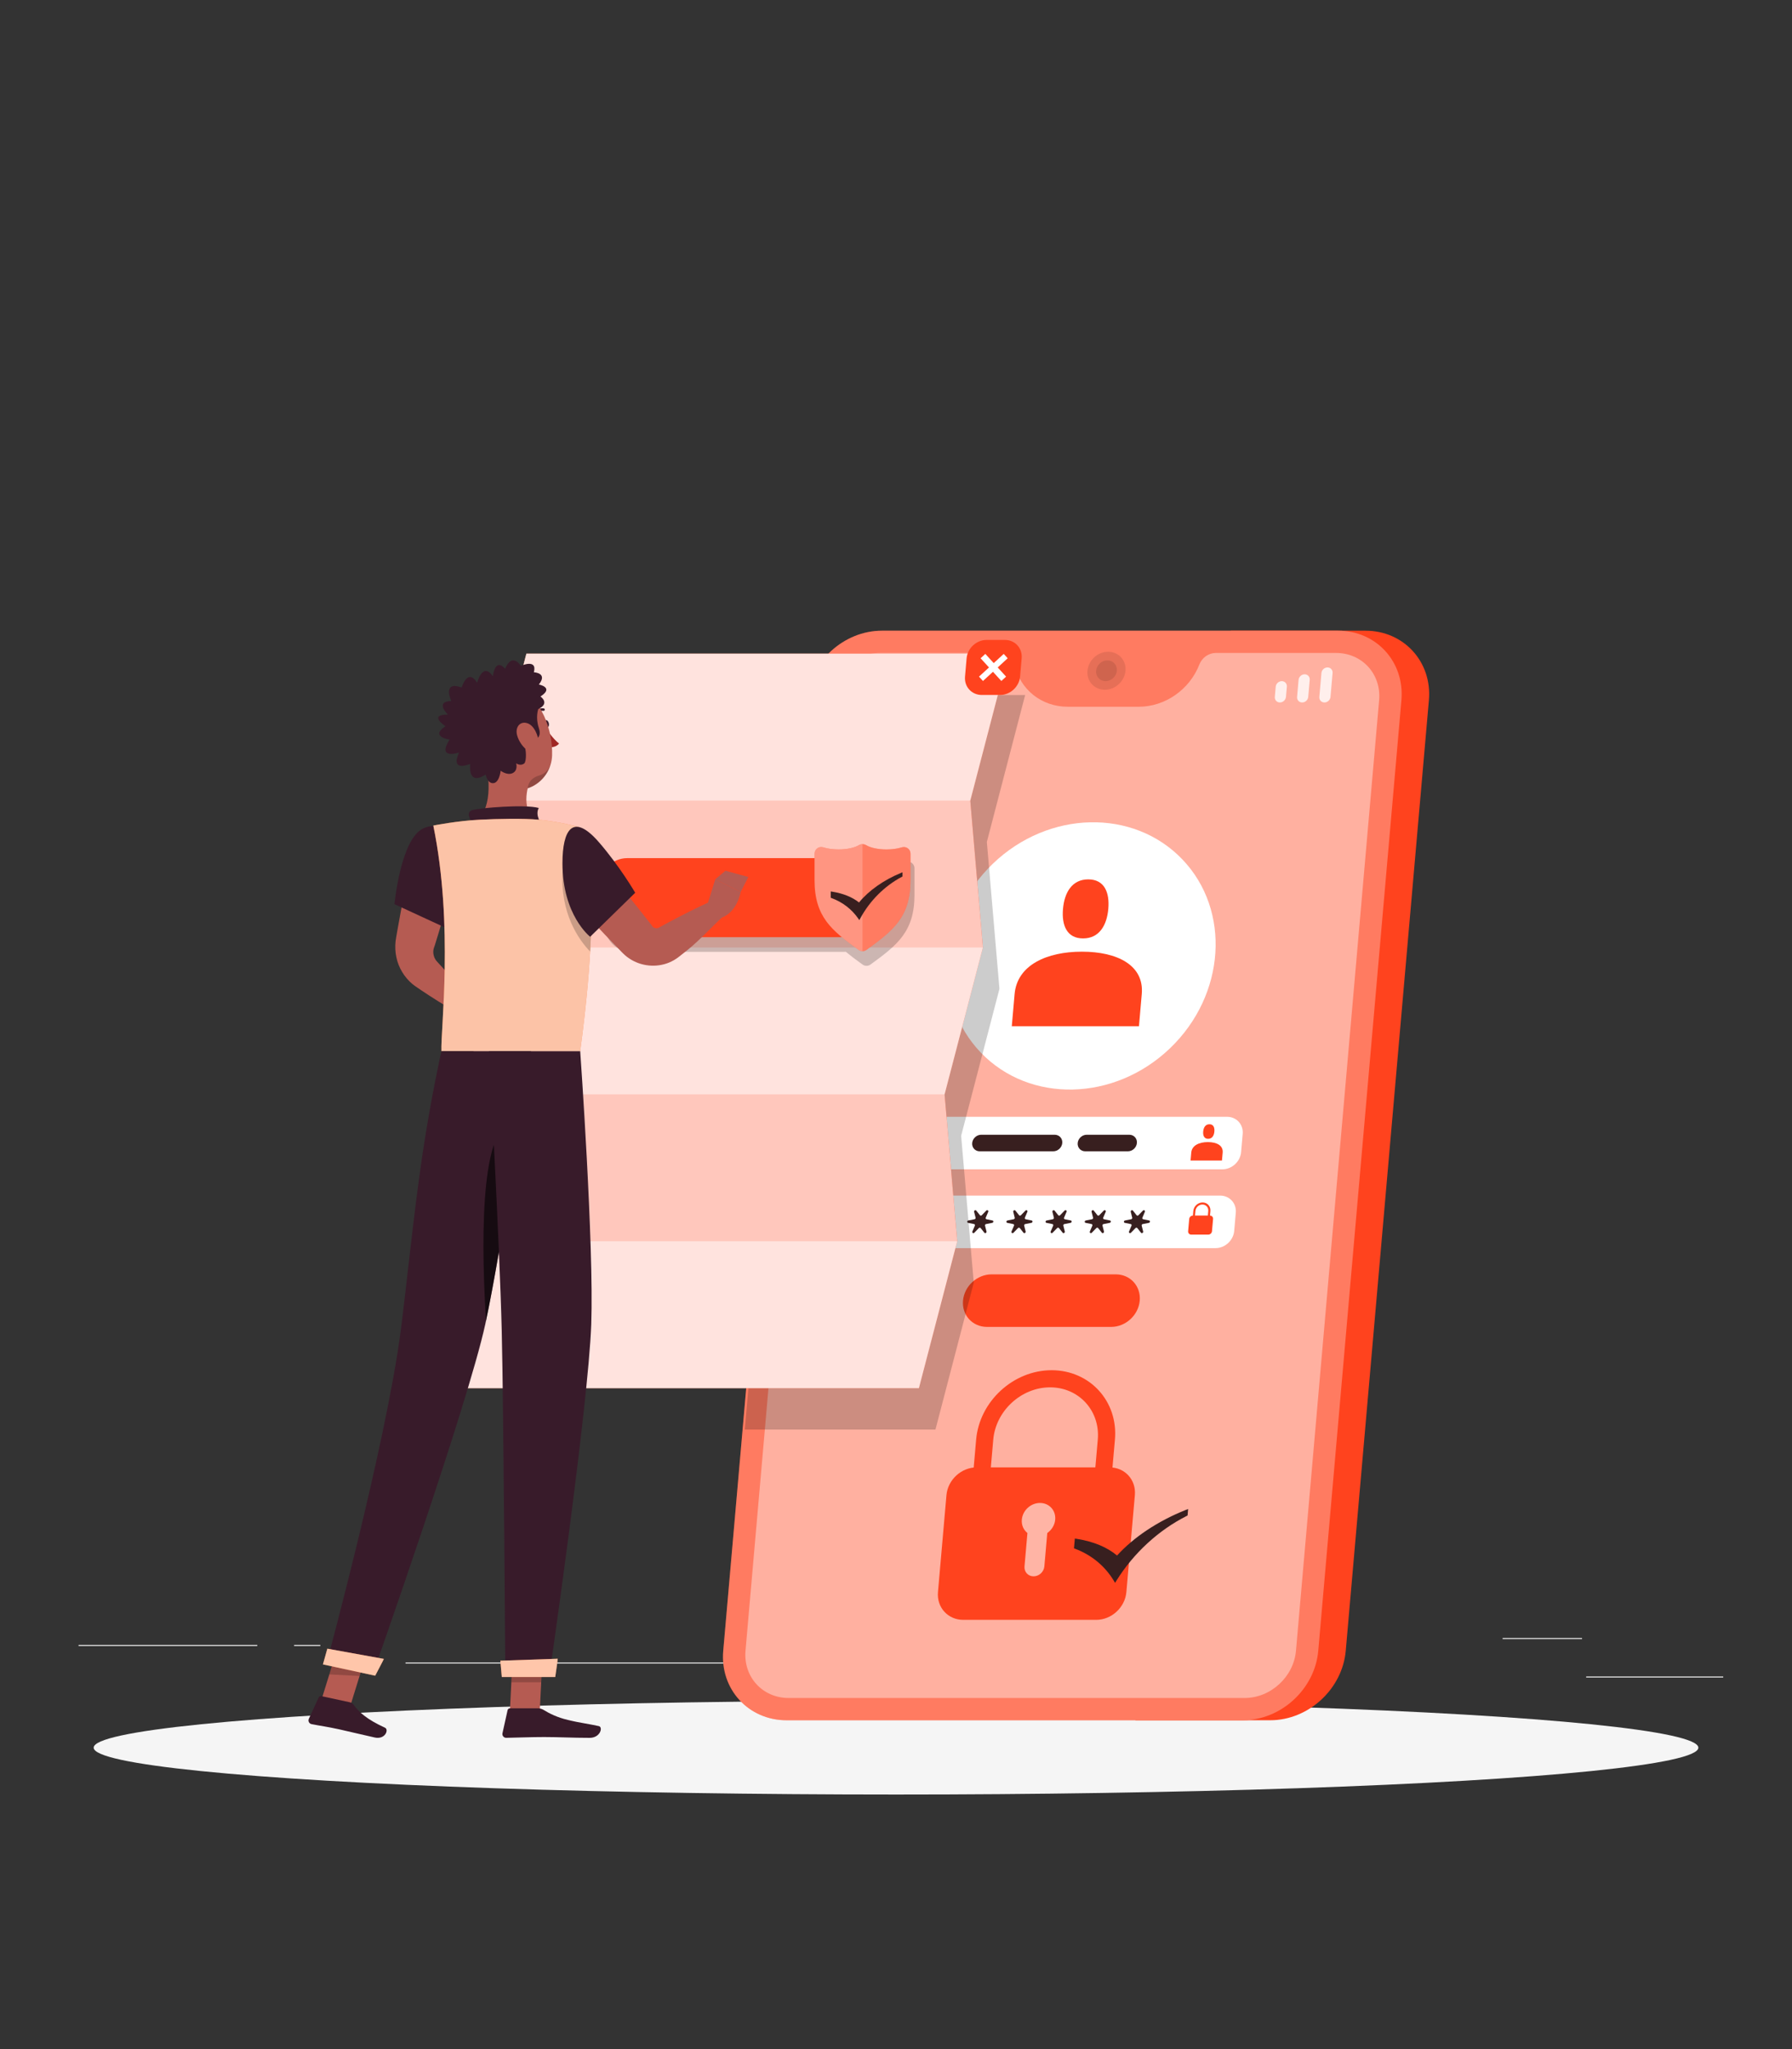 <?xml version="1.0" encoding="utf-8"?>
<!-- Generator: Adobe Illustrator 26.0.1, SVG Export Plug-In . SVG Version: 6.00 Build 0)  -->
<svg version="1.1" xmlns="http://www.w3.org/2000/svg" xmlns:xlink="http://www.w3.org/1999/xlink" x="0px" y="0px"
	 viewBox="0 0 662.47 757.37" style="enable-background:new 0 0 662.47 757.37;" xml:space="preserve">
<rect x="0" y="0" width="662.47" height="757.37" fill="#333333" stroke="none"/>
<style type="text/css">
	.st0{display:none;}
	.st1{display:inline;}
	.st2{fill:#407BFF;}
	.st3{opacity:0.9;fill:#FFFFFF;}
	.st4{fill:#EBEBEB;}
	.st5{fill:#F5F5F5;}
	.st6{fill:#FF431E;}
	.st7{opacity:0.3;fill:#FFFFFF;}
	.st8{opacity:0.4;fill:#FFFFFF;}
	.st9{fill:#FFFFFF;}
	.st10{opacity:0.1;}
	.st11{opacity:0.8;}
	.st12{opacity:0.6;}
	.st13{fill:#381F1F;}
	.st14{opacity:0.2;}
	.st15{opacity:0.7;fill:#FFFFFF;}
	.st16{opacity:0.5;fill:#FFFFFF;}
	.st17{opacity:0.2;fill:#FFFFFF;}
	.st18{fill:#B55B52;}
	.st19{fill:#381B2A;}
	.st20{fill:#A02724;}
	.st21{opacity:0.4;}
	.st22{fill:#FF712B;}
	.st23{opacity:0.6;fill:#FAFAFA;}
	.st24{opacity:0.6;fill:#FFFFFF;}
	.st25{fill:#F0F0F0;}
	.st26{fill:#E6E6E6;}
	.st27{fill:#E0E0E0;}
</style>
<g id="Background_Complete">
</g>
<g id="Background_Simple" class="st0">
	<g class="st1">
		<path class="st2" d="M188.76,464c11.27-51.09,62-89.3,99.27-89.44c42-0.16,77.79,31.99,106,34.84
			c24.88,2.51,55.69-34.07,100-24.84c36,7.5,56,61.32,50,95.46c-11.13,63.36-40,101.19-80.32,108.51c-17.66,3.21-26-2.38-34.68-0.76
			c-38.63,7.23-64.76,55.67-148,59.97C217.03,651.05,164.33,574.78,188.76,464z"/>
		<path class="st3" d="M188.76,464c11.27-51.09,62-89.3,99.27-89.44c42-0.16,77.79,31.99,106,34.84
			c24.88,2.51,55.69-34.07,100-24.84c36,7.5,56,61.32,50,95.46c-11.13,63.36-40,101.19-80.32,108.51c-17.66,3.21-26-2.38-34.68-0.76
			c-38.63,7.23-64.76,55.67-148,59.97C217.03,651.05,164.33,574.78,188.76,464z"/>
	</g>
</g>
<g id="Shadow">
</g>
<g id="Device">
</g>
<g id="Policy">
</g>
<g id="Character">
	<rect x="586.38" y="619.65" class="st4" width="50.67" height="0.38"/>
	<rect x="442.19" y="623.8" class="st4" width="13.3" height="0.38"/>
	<rect x="555.49" y="605.44" class="st4" width="29.36" height="0.38"/>
	<rect x="29.04" y="608.01" class="st4" width="66.08" height="0.38"/>
	<rect x="108.73" y="608.01" class="st4" width="9.69" height="0.38"/>
	<rect x="149.91" y="614.47" class="st4" width="143.31" height="0.38"/>
	
		<ellipse id="_x3C_Path_x3E__00000054951147310405250840000003486650735584793485_" class="st5" cx="331.24" cy="645.96" rx="296.61" ry="17.32"/>
	<g>
		<path class="st6" d="M504.79,233.11h-49.81l-35.23,402.72h49.81c14.17,0,26.7-11.52,27.94-25.69l30.74-351.34
			C529.48,244.64,518.96,233.11,504.79,233.11z"/>
		<path class="st6" d="M494.63,233.11H326.05c-14.17,0-26.7,11.52-27.94,25.69l-30.74,351.34c-1.24,14.17,9.28,25.69,23.44,25.69
			H459.4c14.17,0,26.7-11.52,27.94-25.69l30.74-351.34C519.31,244.64,508.8,233.11,494.63,233.11z"/>
		<path class="st7" d="M494.63,233.11H326.05c-14.17,0-26.7,11.52-27.94,25.69l-30.74,351.34c-1.24,14.17,9.28,25.69,23.44,25.69
			H459.4c14.17,0,26.7-11.52,27.94-25.69l30.74-351.34C519.31,244.64,508.8,233.11,494.63,233.11z"/>
		<path class="st8" d="M493.91,241.34h-44.45c-2.62,0-5.08,1.72-6.06,4.23l0,0c-3.59,9.29-12.69,15.65-22.39,15.65h-26.28
			c-9.69,0-17.68-6.36-19.65-15.65v0c-0.53-2.51-2.69-4.23-5.31-4.23h-44.45c-9.64,0-18.14,7.82-18.99,17.46L275.6,610.14
			c-0.84,9.64,6.29,17.46,15.93,17.46h168.58c9.64,0,18.14-7.82,18.99-17.46l30.74-351.34
			C510.68,249.16,503.55,241.34,493.91,241.34z"/>
		<path class="st9" d="M451.91,432.19H333.93c-3.5,0-6.09-2.84-5.78-6.33l0.59-6.75c0.31-3.5,3.39-6.33,6.89-6.33h117.99
			c3.5,0,6.09,2.84,5.78,6.33l-0.59,6.75C458.5,429.35,455.41,432.19,451.91,432.19z"/>
		<path class="st9" d="M449.37,461.32H331.38c-3.5,0-6.09-2.84-5.78-6.33l0.59-6.75c0.31-3.5,3.39-6.33,6.89-6.33h117.99
			c3.5,0,6.09,2.84,5.78,6.33l-0.59,6.75C455.95,458.48,452.86,461.32,449.37,461.32z"/>
		<path class="st10" d="M416.07,247.92c-0.34,3.88-3.76,7.02-7.64,7.02s-6.75-3.14-6.41-7.02c0.34-3.88,3.76-7.02,7.64-7.02
			C413.54,240.9,416.41,244.05,416.07,247.92z"/>
		<path class="st10" d="M412.88,247.92c-0.19,2.12-2.05,3.84-4.17,3.84c-2.12,0-3.69-1.72-3.5-3.84c0.19-2.12,2.05-3.84,4.17-3.84
			C411.5,244.09,413.06,245.8,412.88,247.92z"/>
		<g>
			<g class="st11">
				<path class="st9" d="M473.16,259.64L473.16,259.64c-1.14,0-1.98-0.92-1.88-2.06l0.33-3.76c0.1-1.14,1.1-2.06,2.24-2.06l0,0
					c1.14,0,1.98,0.92,1.88,2.06l-0.33,3.76C475.29,258.72,474.29,259.64,473.16,259.64z"/>
				<path class="st9" d="M489.62,259.64L489.62,259.64c-1.14,0-1.98-0.92-1.88-2.06l0.77-8.83c0.1-1.14,1.1-2.06,2.24-2.06l0,0
					c1.14,0,1.98,0.92,1.88,2.06l-0.77,8.83C491.76,258.72,490.76,259.64,489.62,259.64z"/>
				<path class="st9" d="M481.39,259.64L481.39,259.64c-1.14,0-1.98-0.92-1.88-2.06l0.55-6.29c0.1-1.14,1.1-2.06,2.24-2.06l0,0
					c1.14,0,1.98,0.92,1.88,2.06l-0.55,6.29C483.53,258.72,482.53,259.64,481.39,259.64z"/>
			</g>
			<g class="st11">
				<path class="st9" d="M332.21,259.64h-10.33c-0.64,0-1.12-0.52-1.06-1.16l0.49-5.55c0.06-0.64,0.62-1.17,1.27-1.17h10.33
					c0.64,0,1.12,0.52,1.06,1.17l-0.49,5.55C333.42,259.12,332.85,259.64,332.21,259.64z"/>
				<path class="st9" d="M337,258.13L337,258.13c-0.64,0-1.12-0.52-1.06-1.16l0.22-2.54c0.06-0.64,0.62-1.16,1.27-1.16l0,0
					c0.64,0,1.12,0.52,1.06,1.16l-0.22,2.54C338.21,257.61,337.64,258.13,337,258.13z"/>
			</g>
		</g>
		
			<ellipse transform="matrix(0.722 -0.692 0.692 0.722 -133.573 374.625)" class="st9" cx="399.79" cy="353.67" rx="51.6" ry="47.28"/>
		<g>
			<path class="st6" d="M399.96,351.75c-12.98,0-23.94,4.94-24.88,15.67l-1.04,11.91h47.01l1.04-11.91
				C423.03,356.69,412.94,351.75,399.96,351.75z"/>
			<path class="st6" d="M400.39,346.85c6.02,0,8.8-4.88,9.33-10.91c0.53-6.02-1.4-10.91-7.42-10.91c-6.02,0-8.8,4.88-9.33,10.91
				C392.44,341.96,394.36,346.85,400.39,346.85z"/>
		</g>
		<g>
			<path class="st6" d="M446.53,422.13c-3.21,0-5.91,1.22-6.14,3.87l-0.26,2.94h11.61L452,426
				C452.23,423.35,449.74,422.13,446.53,422.13z"/>
			<path class="st6" d="M446.63,420.92c1.49,0,2.17-1.21,2.3-2.69c0.13-1.49-0.34-2.69-1.83-2.69c-1.49,0-2.17,1.21-2.3,2.69
				C444.67,419.71,445.15,420.92,446.63,420.92z"/>
		</g>
		<path class="st6" d="M410.78,490.44h-45.91c-5.36,0-9.33-4.35-8.86-9.71v0c0.47-5.36,5.2-9.71,10.56-9.71h45.91
			c5.36,0,9.33,4.35,8.86,9.71v0C420.87,486.1,416.14,490.44,410.78,490.44z"/>
		<path class="st6" d="M405.24,598.72h-49.13c-5.67,0-9.86-4.59-9.36-10.26l3.14-35.84c0.5-5.67,5.49-10.26,11.16-10.26h49.13
			c5.67,0,9.86,4.59,9.36,10.26l-3.14,35.84C415.9,594.13,410.91,598.72,405.24,598.72z"/>
		<g class="st12">
			<path class="st9" d="M390.09,561.68c0.3-3.41-2.22-6.17-5.63-6.17c-3.41,0-6.42,2.76-6.71,6.17c-0.18,2.03,0.66,3.82,2.07,4.94
				l-1.08,12.34c-0.18,2.03,1.32,3.67,3.35,3.67c2.03,0,3.81-1.64,3.99-3.67l1.08-12.34C388.76,565.5,389.91,563.71,390.09,561.68z"
				/>
		</g>
		<g>
			<path class="st6" d="M410.61,549.83h-6.33l1.55-17.73c0.93-10.65-6.98-19.32-17.63-19.32s-20.08,8.67-21.01,19.32l-1.55,17.73
				h-6.33l1.55-17.73c1.24-14.15,13.75-25.65,27.9-25.65c14.15,0,24.65,11.51,23.41,25.65L410.61,549.83z"/>
		</g>
		<path class="st6" d="M447.31,449.29l0.15-1.7c0.15-1.74-1.14-3.15-2.88-3.15c-1.74,0-3.28,1.41-3.43,3.15l-0.15,1.7
			c-0.69,0-1.31,0.56-1.37,1.26l-0.4,4.52c-0.06,0.69,0.45,1.26,1.15,1.26h6.3c0.69,0,1.31-0.56,1.37-1.26l0.4-4.52
			C448.51,449.85,448,449.29,447.31,449.29z M444.51,445.21c1.31,0,2.28,1.07,2.17,2.37l-0.15,1.7h-4.75l0.15-1.7
			C442.04,446.27,443.2,445.21,444.51,445.21z"/>
		<g>
			<path class="st13" d="M352.42,451.1l-2.2-0.45c-0.26-0.05-0.39-0.33-0.29-0.58l0.92-2.17c0.2-0.47-0.37-0.81-0.73-0.44
				l-1.66,1.71c-0.2,0.2-0.51,0.2-0.67,0l-1.36-1.71c-0.29-0.37-0.92-0.02-0.8,0.44l0.54,2.17c0.06,0.26-0.12,0.53-0.39,0.58
				l-2.28,0.45c-0.49,0.1-0.55,0.78-0.08,0.88l2.2,0.45c0.26,0.05,0.39,0.33,0.29,0.58l-0.92,2.17c-0.2,0.47,0.37,0.81,0.73,0.44
				l1.66-1.71c0.2-0.2,0.51-0.2,0.67,0l1.36,1.71c0.29,0.37,0.92,0.02,0.8-0.44l-0.54-2.17c-0.06-0.26,0.12-0.53,0.39-0.58
				l2.28-0.45C352.83,451.88,352.89,451.19,352.42,451.1z"/>
			<path class="st13" d="M366.9,451.1l-2.2-0.45c-0.26-0.05-0.39-0.33-0.29-0.58l0.92-2.17c0.2-0.47-0.37-0.81-0.73-0.44l-1.66,1.71
				c-0.2,0.2-0.51,0.2-0.67,0l-1.36-1.71c-0.29-0.37-0.92-0.02-0.8,0.44l0.54,2.17c0.06,0.26-0.12,0.53-0.39,0.58l-2.28,0.45
				c-0.49,0.1-0.55,0.78-0.08,0.88l2.2,0.45c0.26,0.05,0.39,0.33,0.29,0.58l-0.92,2.17c-0.2,0.47,0.37,0.81,0.73,0.44l1.66-1.71
				c0.2-0.2,0.51-0.2,0.67,0l1.36,1.71c0.29,0.37,0.92,0.02,0.8-0.44l-0.54-2.17c-0.06-0.26,0.12-0.53,0.39-0.58l2.28-0.45
				C367.31,451.88,367.37,451.19,366.9,451.1z"/>
			<path class="st13" d="M381.37,451.1l-2.2-0.45c-0.26-0.05-0.39-0.33-0.29-0.58l0.92-2.17c0.2-0.47-0.37-0.81-0.73-0.44
				l-1.66,1.71c-0.2,0.2-0.51,0.2-0.67,0l-1.36-1.71c-0.29-0.37-0.92-0.02-0.8,0.44l0.54,2.17c0.06,0.26-0.12,0.53-0.39,0.58
				l-2.28,0.45c-0.49,0.1-0.55,0.78-0.08,0.88l2.2,0.45c0.26,0.05,0.39,0.33,0.29,0.58l-0.92,2.17c-0.2,0.47,0.37,0.81,0.73,0.44
				l1.66-1.71c0.2-0.2,0.51-0.2,0.67,0l1.36,1.71c0.29,0.37,0.92,0.02,0.8-0.44l-0.54-2.17c-0.06-0.26,0.12-0.53,0.39-0.58
				l2.28-0.45C381.79,451.88,381.85,451.19,381.37,451.1z"/>
			<path class="st13" d="M395.85,451.1l-2.2-0.45c-0.26-0.05-0.39-0.33-0.29-0.58l0.92-2.17c0.2-0.47-0.37-0.81-0.73-0.44
				l-1.66,1.71c-0.2,0.2-0.51,0.2-0.67,0l-1.36-1.71c-0.29-0.37-0.92-0.02-0.8,0.44l0.54,2.17c0.06,0.26-0.12,0.53-0.39,0.58
				l-2.28,0.45c-0.49,0.1-0.55,0.78-0.08,0.88l2.2,0.45c0.26,0.05,0.39,0.33,0.29,0.58l-0.92,2.17c-0.2,0.47,0.37,0.81,0.73,0.44
				l1.66-1.71c0.2-0.2,0.51-0.2,0.67,0l1.36,1.71c0.29,0.37,0.92,0.02,0.8-0.44l-0.54-2.17c-0.06-0.26,0.12-0.53,0.39-0.58
				l2.28-0.45C396.26,451.88,396.32,451.19,395.85,451.1z"/>
			<path class="st13" d="M410.33,451.1l-2.2-0.45c-0.26-0.05-0.39-0.33-0.29-0.58l0.92-2.17c0.2-0.47-0.37-0.81-0.73-0.44
				l-1.66,1.71c-0.2,0.2-0.51,0.2-0.67,0l-1.36-1.71c-0.29-0.37-0.92-0.02-0.8,0.44l0.54,2.17c0.06,0.26-0.12,0.53-0.39,0.58
				l-2.28,0.45c-0.49,0.1-0.55,0.78-0.08,0.88l2.2,0.45c0.26,0.05,0.39,0.33,0.29,0.58l-0.92,2.17c-0.2,0.47,0.37,0.81,0.73,0.44
				l1.66-1.71c0.2-0.2,0.51-0.2,0.67,0l1.36,1.71c0.29,0.37,0.92,0.02,0.8-0.44l-0.54-2.17c-0.06-0.26,0.12-0.53,0.39-0.58
				l2.28-0.45C410.74,451.88,410.8,451.19,410.33,451.1z"/>
			<path class="st13" d="M424.81,451.1l-2.2-0.45c-0.26-0.05-0.39-0.33-0.29-0.58l0.92-2.17c0.2-0.47-0.37-0.81-0.73-0.44
				l-1.66,1.71c-0.2,0.2-0.51,0.2-0.67,0l-1.36-1.71c-0.29-0.37-0.92-0.02-0.8,0.44l0.54,2.17c0.06,0.26-0.12,0.53-0.39,0.58
				l-2.28,0.45c-0.49,0.1-0.55,0.78-0.08,0.88l2.2,0.45c0.26,0.05,0.4,0.33,0.29,0.58l-0.92,2.17c-0.2,0.47,0.37,0.81,0.73,0.44
				l1.66-1.71c0.2-0.2,0.51-0.2,0.67,0l1.36,1.71c0.29,0.37,0.92,0.02,0.8-0.44l-0.54-2.17c-0.06-0.26,0.12-0.53,0.39-0.58
				l2.28-0.45C425.22,451.88,425.28,451.19,424.81,451.1z"/>
		</g>
		<g>
			<path class="st13" d="M389.91,419.42h-27.18c-1.69,0-3.18,1.37-3.33,3.06c-0.15,1.69,1.1,3.06,2.79,3.06h27.18
				c1.69,0,3.18-1.37,3.33-3.06C392.85,420.79,391.6,419.42,389.91,419.42z"/>
			<path class="st13" d="M417.5,419.42h-15.77c-1.69,0-3.18,1.37-3.33,3.06c-0.15,1.69,1.1,3.06,2.79,3.06h15.77
				c1.69,0,3.18-1.37,3.33-3.06C420.44,420.79,419.19,419.42,417.5,419.42z"/>
		</g>
		<path class="st13" d="M438.33,558.1c-10.25,4.09-19.23,10.06-25.38,16.85c-3.61-3.07-8.73-5.2-14.88-6.17l-0.72-0.11l-0.32,3.61
			l0.4,0.15c6.07,2.29,11,6.36,14.28,11.76l0.51,0.85l0.57-0.91c6.3-10.09,15.49-18.55,25.88-23.8l0.35-0.18l0.21-2.4L438.33,558.1z
			"/>
	</g>
	<path class="st14" d="M301.63,256.9c-1.91,3.36-3.17,7.11-3.52,11.08l-22.78,260.41h70.49l14.16-54.3l-4.66-54.3l14.16-54.3
		l-4.66-54.3l14.16-54.3H301.63z"/>
	<g>
		<g>
			<polygon class="st6" points="358.7,295.9 372.86,241.6 194.6,241.6 180.44,295.9 185.1,350.2 170.94,404.49 175.6,458.79 
				161.44,513.09 339.7,513.09 353.86,458.79 349.2,404.49 363.36,350.2 			"/>
			<polygon class="st15" points="358.7,295.9 372.86,241.6 194.6,241.6 180.44,295.9 185.1,350.2 170.94,404.49 175.6,458.79 
				161.44,513.09 339.7,513.09 353.86,458.79 349.2,404.49 363.36,350.2 			"/>
			<polygon class="st16" points="358.7,295.9 180.44,295.9 194.6,241.6 372.86,241.6 			"/>
			<polygon class="st16" points="349.2,404.49 170.94,404.49 185.1,350.2 363.36,350.2 			"/>
			<polygon class="st16" points="339.7,513.09 161.44,513.09 175.6,458.79 353.86,458.79 			"/>
		</g>
		<path class="st14" d="M334.84,318.59c-1.53,0.48-3.49,0.77-5.63,0.77c-3.15,0-5.91-0.62-7.49-1.56c-0.43-0.26-0.91-0.39-1.38-0.39
			l0,0c-0.44,0-0.88,0.12-1.29,0.35c-0.03,0.02-0.06,0.02-0.09,0.04h0l0,0c-0.02,0.01-0.04,0.02-0.06,0.03
			c-0.58,0.34-1.32,0.64-2.17,0.88c-1.47,0.41-3.29,0.65-5.25,0.65c-0.53,0-1.06-0.02-1.57-0.05c-1.53-0.1-2.92-0.35-4.06-0.71
			c-0.2-0.06-0.4-0.1-0.6-0.11c-1.39-0.09-2.63,0.97-2.63,2.45v0v1.66h-69.29c-5.36,0-9.71,4.35-9.71,9.71v9.79
			c0,5.36,4.35,9.71,9.71,9.71h78.83c0.17,0,0.34-0.02,0.51-0.03c0.85,0.7,1.74,1.41,2.67,2.12c1.12,0.85,2.31,1.71,3.54,2.61
			c0.86,0.63,2.05,0.63,2.91,0c9.91-7.19,16.28-12.15,16.28-25.77v-9.8C338.08,319.24,336.45,318.09,334.84,318.59z"/>
		<g>
			<path class="st6" d="M310.66,346.39h-78.83c-5.36,0-9.71-4.35-9.71-9.71v-9.79c0-5.36,4.35-9.71,9.71-9.71h78.83
				c5.36,0,9.71,4.35,9.71,9.71v9.79C320.36,342.05,316.02,346.39,310.66,346.39z"/>
			<g>
				<g>
					<path class="st6" d="M327.71,313.96c-3.15,0-5.91-0.62-7.48-1.56c-0.86-0.52-1.9-0.52-2.76,0c-1.57,0.94-4.34,1.56-7.48,1.56
						c-2.14,0-4.1-0.29-5.63-0.77c-1.61-0.5-3.23,0.65-3.23,2.33v9.8c0,13.62,6.36,18.58,16.28,25.77c0.86,0.63,2.05,0.63,2.91,0
						c9.91-7.19,16.28-12.15,16.28-25.77v-9.8c0-1.68-1.63-2.83-3.23-2.33C331.81,313.68,329.85,313.96,327.71,313.96z"/>
					<path class="st7" d="M327.71,313.96c-3.15,0-5.91-0.62-7.48-1.56c-0.86-0.52-1.9-0.52-2.76,0c-1.57,0.94-4.34,1.56-7.48,1.56
						c-2.14,0-4.1-0.29-5.63-0.77c-1.61-0.5-3.23,0.65-3.23,2.33v9.8c0,13.62,6.36,18.58,16.28,25.77c0.86,0.63,2.05,0.63,2.91,0
						c9.91-7.19,16.28-12.15,16.28-25.77v-9.8c0-1.68-1.63-2.83-3.23-2.33C331.81,313.68,329.85,313.96,327.71,313.96z"/>
					<path class="st17" d="M317.46,312.4c-1.57,0.94-4.34,1.56-7.48,1.56c-2.14,0-4.1-0.29-5.63-0.77c-1.61-0.5-3.23,0.65-3.23,2.33
						v9.8c0,13.62,6.36,18.58,16.28,25.77c0.43,0.31,0.94,0.47,1.45,0.47v-39.55C318.37,312.02,317.9,312.14,317.46,312.4z"/>
				</g>
				<path class="st13" d="M333.05,322.65c-6.41,2.65-11.89,6.52-15.48,10.91c-2.51-1.99-5.95-3.37-9.98-4l-0.47-0.07v2.34l0.27,0.1
					c4.06,1.48,7.49,4.12,9.91,7.61l0.38,0.55l0.32-0.59c3.51-6.54,8.98-12.01,15.41-15.42l0.22-0.12v-1.55L333.05,322.65z"/>
			</g>
		</g>
		<g>
			<path class="st6" d="M369.71,256.87h-6.76c-3.75,0-6.53-3.04-6.2-6.79l0.59-6.76c0.33-3.75,3.63-6.79,7.39-6.79h6.76
				c3.75,0,6.53,3.04,6.2,6.79l-0.59,6.76C376.77,253.83,373.46,256.87,369.71,256.87z"/>
			<polygon class="st9" points="372.52,243.3 371.06,241.69 367.36,245.09 364.26,241.69 362.51,243.3 365.61,246.7 361.92,250.09 
				363.39,251.7 367.08,248.3 370.18,251.7 371.93,250.09 368.83,246.7 			"/>
		</g>
	</g>
	<g>
		<g>
			<path class="st18" d="M218.6,315.21c3.92,4.26,7.67,8.68,11.37,13.14c3.7,4.45,7.32,8.99,10.88,13.56
				c0.16,0.2,0.09,0.12,0.13,0.18c0.02,0.03,0.02,0.07,0.04,0.09c0.04,0.04,0.06,0.12,0.11,0.16c0.07,0.11,0.17,0.19,0.28,0.3
				c0.22,0.19,0.51,0.34,0.85,0.4c0.16,0.03,0.34,0.05,0.51,0.03c0.1,0.01,0.18-0.02,0.28-0.02c0.05,0,0.09-0.03,0.14-0.03
				c0.08-0.03,0.03,0.04,0.24-0.09l3.83-2.08c5.14-2.72,10.32-5.38,15.68-7.77l4.48,5.55c-4.32,3.97-8.81,8.94-13.35,12.58
				l-3.43,2.69c-0.09,0.08-0.46,0.32-0.69,0.48c-0.27,0.17-0.52,0.35-0.8,0.5c-0.56,0.31-1.12,0.61-1.71,0.85
				c-1.17,0.51-2.43,0.83-3.7,1.03c-2.55,0.38-5.2,0.12-7.67-0.76c-1.23-0.44-2.43-1.04-3.52-1.79c-0.56-0.36-1.07-0.78-1.57-1.21
				c-0.26-0.21-0.48-0.45-0.72-0.68l-0.61-0.62c-4.05-4.15-8.05-8.34-11.96-12.61c-3.92-4.27-7.79-8.58-11.48-13.04L218.6,315.21z"
				/>
			<path class="st18" d="M260.85,336.46l3.57-11.45l9.39,4.68c0,0-1.37,8.36-8.2,9.81L260.85,336.46z"/>
			<polygon class="st18" points="268.18,321.83 276.65,324.16 273.81,329.68 264.42,325 			"/>
		</g>
		<g>
			<path class="st18" d="M169.22,318.33c-1.02,4.87-2.27,9.68-3.58,14.48c-1.3,4.8-2.72,9.57-4.2,14.33l-0.55,1.78l-0.28,0.89
				c-0.06,0.19-0.1,0.24-0.15,0.37c-0.17,0.45-0.27,0.94-0.29,1.45c-0.03,1.02,0.22,2.15,0.88,3.14c0.06,0.16,0.58,0.71,0.99,1.16
				l1.27,1.38l2.5,2.8c1.65,1.89,3.29,3.79,4.85,5.79l-5.33,6.17c-2.2-1.25-4.32-2.6-6.43-3.96l-3.14-2.07l-1.55-1.06
				c-0.53-0.37-0.95-0.61-1.8-1.31c-2.91-2.47-5.08-5.97-5.88-9.86c-0.41-1.94-0.51-3.97-0.28-5.97c0.06-0.48,0.15-1.04,0.22-1.45
				l0.16-0.92l0.32-1.84c0.86-4.91,1.77-9.8,2.81-14.66c1.03-4.87,2.12-9.72,3.43-14.51L169.22,318.33z"/>
			<path class="st18" d="M165.44,365.47l6.31-3.23l2.78,10.73c0,0-5.07,1.94-8.99-0.55L165.44,365.47z"/>
			<polygon class="st18" points="180.48,358.81 180.76,368.65 173.72,373.26 171.27,362.45 			"/>
		</g>
		<path class="st19" d="M201.11,267.75c0.15,0.76,0.68,1.29,1.18,1.19c0.5-0.1,0.77-0.8,0.62-1.56s-0.68-1.29-1.18-1.19
			C201.24,266.3,200.96,266.99,201.11,267.75z"/>
		<path class="st20" d="M201.73,269.06c0,0,2.61,4.02,4.94,5.75c-1.09,1.52-3.48,1.42-3.48,1.42L201.73,269.06z"/>
		<path class="st19" d="M197.48,264.1c-0.11,0-0.22-0.04-0.31-0.12c-0.18-0.17-0.2-0.46-0.02-0.64c1.71-1.85,3.78-1.52,3.87-1.5
			c0.25,0.04,0.41,0.28,0.37,0.52c-0.04,0.25-0.28,0.41-0.52,0.37l0,0c-0.07-0.01-1.69-0.25-3.05,1.22
			C197.73,264.06,197.61,264.1,197.48,264.1z"/>
		<path class="st18" d="M179.05,278.41c1.69,7.02,3.37,19.87-2.65,24.56c0,0,2.35,7.12,18.35,7.12c17.59,0,8.41-4.58,8.41-4.58
			c-9.6-1.87-9.35-10.21-7.68-15.66L179.05,278.41z"/>
		<path class="st19" d="M174.53,304.27c-1.05-1.95-2.2-4.18,0.18-4.88c2.63-0.77,19.5-2.2,24.46-0.75
			c-1.52,2.71,1.06,6.04,1.06,6.04L174.53,304.27z"/>
		<polygon class="st18" points="188.5,632.53 199.54,632.53 200.64,610.32 189.6,610.32 		"/>
		<polygon class="st18" points="118.46,629.47 129.64,630.07 136.43,608.18 125.25,607.59 		"/>
		<path class="st19" d="M129.3,629.18l-10.53-2.28c-0.38-0.08-0.77,0.11-0.94,0.47l-3.66,7.93c-0.38,0.82,0.12,1.79,1.01,1.96
			c3.69,0.73,5.52,0.9,10.16,1.91c2.85,0.62,9.28,2.18,13.22,3.04c3.85,0.83,5.29-2.93,3.76-3.63c-6.88-3.14-9.76-5.91-11.62-8.49
			C130.36,629.62,129.86,629.3,129.3,629.18z"/>
		<path class="st19" d="M198.95,631.42h-10.48c-0.39,0-0.73,0.27-0.82,0.66l-1.89,8.53c-0.2,0.88,0.47,1.72,1.38,1.71
			c3.78-0.06,9.24-0.29,13.99-0.29c5.55,0,10.35,0.3,16.86,0.3c3.94,0,5.03-3.98,3.38-4.34c-7.5-1.64-13.63-1.82-20.12-5.82
			C200.56,631.74,199.78,631.42,198.95,631.42z"/>
		<path class="st19" d="M156.42,306.22c-8.33,3.96-10.59,27.97-10.59,27.97l20.61,9.52c0,0,5.11-7.53,5.51-19.38
			C172.35,311.91,164.93,302.17,156.42,306.22z"/>
		<path class="st21" d="M167.6,321.02c-3.72,5.77-3.37,14.71-2.08,22.26l0.91,0.43c0,0,5.12-7.54,5.51-19.39
			c0.02-0.74,0.02-1.48-0.01-2.19L167.6,321.02z"/>
		<g>
			<path class="st22" d="M213.92,305.63c0,0,10.21,11.53,0.57,82.91c-15.46,0-43.78,0-51.3,0c-0.35-7.88,4.59-46.29-3-83.4
				c0,0,8.79-1.76,17.17-2.17c6.56-0.32,16.05-0.53,21.81,0C206.76,303.67,213.92,305.63,213.92,305.63z"/>
			<path class="st23" d="M213.92,305.63c0,0,10.21,11.53,0.57,82.91c-15.46,0-43.78,0-51.3,0c-0.35-7.88,4.59-46.29-3-83.4
				c0,0,8.79-1.76,17.17-2.17c6.56-0.32,16.05-0.53,21.81,0C206.76,303.67,213.92,305.63,213.92,305.63z"/>
		</g>
		<path class="st14" d="M218.4,327.45l-0.2-0.17l-10.2-5.45c-1.04,15.71,5.99,25.56,10.16,29.87
			C218.74,341.63,218.73,333.69,218.4,327.45z"/>
		<polygon class="st14" points="200.63,610.33 200.07,621.78 189.03,621.78 189.59,610.33 		"/>
		<polygon class="st14" points="125.25,607.6 136.43,608.19 132.92,619.47 121.74,618.88 		"/>
		<path class="st18" d="M175.5,271.28c2.46,9.2,3.44,14.7,9.11,18.53c8.54,5.75,19.16-0.85,19.49-10.6
			c0.3-8.77-3.78-22.34-13.65-24.19C180.74,253.2,173.04,262.09,175.5,271.28z"/>
		<path class="st19" d="M196.29,388.54c0,0-10.89,73.3-16.86,100.77c-6.54,30.07-41.64,129.57-41.64,129.57l-17.17-3.72
			c0,0,22-81.08,27.5-123.13c2.14-16.41,4.73-42.85,8-64.91c3.17-21.35,7.06-38.59,7.06-38.59H196.29z"/>
		<path class="st22" d="M141.9,613.15c0.07,0.02-3.2,6.21-3.2,6.21l-19.32-4.18l1.63-5.81L141.9,613.15z"/>
		<path class="st24" d="M141.9,613.15c0.07,0.02-3.2,6.21-3.2,6.21l-19.32-4.18l1.63-5.81L141.9,613.15z"/>
		<path class="st12" d="M189.41,414.66c-12.59,2.47-11.26,49.41-9.74,73.55c3.63-17.07,8.94-49.9,12.57-73.21
			C191.41,414.58,190.47,414.45,189.41,414.66z"/>
		<path class="st19" d="M214.49,388.54c0,0,5.12,71.72,4.08,100.97c-1.09,30.43-15.51,130.05-15.51,130.05H186.8
			c0,0-0.6-97.84-1.32-127.73c-0.79-32.58-4.72-103.29-4.72-103.29H214.49z"/>
		<path class="st22" d="M206.18,613.09c0.07,0-0.92,6.75-0.92,6.75H185.5l-0.53-6.02L206.18,613.09z"/>
		<path class="st24" d="M206.18,613.09c0.07,0-0.92,6.75-0.92,6.75H185.5l-0.53-6.02L206.18,613.09z"/>
		<path class="st19" d="M207.93,319.07c0,19.25,10.24,27.17,10.24,27.17l16.65-16.27c0,0-5.66-9.75-13.44-18.71
			C211.76,300.2,207.93,306.69,207.93,319.07z"/>
		<path class="st14" d="M203.53,282.7c-0.42,1.18-1.53,3.18-4.32,3.98c-4.06,1.16-4.12,4.61-4.12,4.61l0.05,0.06
			C199.02,290.06,202.25,286.86,203.53,282.7z"/>
		<path class="st19" d="M199.21,253.01c3.43-4.32-1.85-4.53-1.85-4.53c1.37-5.16-4.8-2.38-4.8-2.38c-3.71-5.11-5.8,1.11-5.8,1.11
			c-3.84-4.33-4.55,2.74-4.55,2.74c-3.85-5.49-5.82,2.43-5.82,2.43c-3.55-5.7-5.72,1.73-5.72,1.73c-7.33-2.62-3.85,4.99-3.85,4.99
			c-6.26,0.18-1.24,5.01-1.24,5.01c-7.49,0.02-0.89,4.31-0.89,4.31c-5.95,3.9,1.52,4.95,1.52,4.95c-4.85,7.59,3.48,4.78,3.48,4.78
			c-3.38,7.51,4.11,4.2,4.11,4.2c-0.49,7.25,3.7,5.28,5.71,3.93c0.39,1.46,1.11,3.01,2.46,3.18c2.61,0.34,3.12-4.59,3.12-4.59
			s2.43,1.89,4.46,0.86c2.03-1.02,1.27-3.61,1.27-3.61s1.56,1.16,2.98,0.05c0.87-0.68,0.88-5.55-0.23-7.26l3.98-1.56
			c0,0,2.95-0.42,1.64-4.31c-1.32-3.9-0.2-6.97-0.2-6.97c4.5-2.11,0.81-4.64,0.81-4.64C205.01,254.08,199.21,253.01,199.21,253.01z"
			/>
		<path class="st18" d="M191.14,271.67c0.63,2.41,2.21,4.49,3.87,5.72c2.5,1.86,4.36,0.03,4.18-2.8c-0.16-2.54-1.65-6.57-4.4-7.33
			C192.08,266.53,190.43,268.91,191.14,271.67z"/>
	</g>
	<g>
		<rect x="1776.27" y="619.65" class="st4" width="50.67" height="0.38"/>
		<rect x="1632.08" y="623.8" class="st4" width="13.3" height="0.38"/>
		<rect x="1745.38" y="605.44" class="st4" width="29.36" height="0.38"/>
		<rect x="1218.93" y="608.01" class="st4" width="66.08" height="0.38"/>
		<rect x="1298.63" y="608.01" class="st4" width="9.69" height="0.38"/>
		<rect x="1339.8" y="614.47" class="st4" width="143.31" height="0.38"/>
		<g>
			<path class="st4" d="M1503.39,526.8h-295.41c-4.81,0-8.73-3.92-8.73-8.73V102.82c0-4.81,3.92-8.73,8.73-8.73h295.41
				c4.81,0,8.73,3.92,8.73,8.73v415.24C1512.12,522.88,1508.2,526.8,1503.39,526.8z M1207.98,94.47c-4.6,0-8.35,3.75-8.35,8.35
				v415.24c0,4.6,3.75,8.35,8.35,8.35h295.41c4.6,0,8.35-3.75,8.35-8.35V102.82c0-4.6-3.75-8.35-8.35-8.35H1207.98z"/>
			<path class="st4" d="M1834.28,526.8h-295.41c-4.81,0-8.73-3.92-8.73-8.73V102.82c0-4.81,3.92-8.73,8.73-8.73h295.41
				c4.82,0,8.73,3.92,8.73,8.73v415.24C1843.01,522.88,1839.09,526.8,1834.28,526.8z M1538.87,94.47c-4.6,0-8.35,3.75-8.35,8.35
				v415.24c0,4.6,3.75,8.35,8.35,8.35h295.41c4.6,0,8.35-3.75,8.35-8.35V102.82c0-4.6-3.75-8.35-8.35-8.35H1538.87z"/>
		</g>
		<rect x="1138.68" y="595.02" class="st4" width="764.91" height="0.38"/>
		<g>
			<path class="st25" d="M1321.23,491.53c-1.29-14.77-16.38-20.31-34.25-18.74c-17.87,1.56-31.77,9.63-30.47,24.4L1321.23,491.53z"
				/>
			<path class="st25" d="M1286.39,466.04c8.29-0.73,10.94-7.73,10.22-16.03c-0.73-8.29-4.55-14.73-12.84-14.01
				c-8.29,0.73-10.94,7.73-10.22,16.03C1274.27,460.32,1278.1,466.77,1286.39,466.04z"/>
		</g>
		<g>
			<g>
				<path class="st5" d="M1658.97,176.73c0.4,4.57-2.98,8.61-7.56,9.01c-4.57,0.4-8.61-2.98-9.01-7.56
					c-0.4-4.57,2.98-8.61,7.56-9.01C1654.53,168.77,1658.57,172.16,1658.97,176.73z"/>
				<path class="st5" d="M1704.97,172.7c0.4,4.57-2.98,8.61-7.56,9.01c-4.57,0.4-8.61-2.98-9.01-7.56c-0.4-4.57,2.98-8.61,7.56-9.01
					C1700.54,164.75,1704.57,168.13,1704.97,172.7z"/>
				<path class="st5" d="M1750.98,168.68c0.4,4.57-2.98,8.61-7.56,9.01s-8.61-2.98-9.01-7.56c-0.4-4.57,2.98-8.61,7.56-9.01
					C1746.55,160.72,1750.58,164.11,1750.98,168.68z"/>
				<path class="st5" d="M1663.07,223.62c0.4,4.57-2.98,8.61-7.56,9.01c-4.57,0.4-8.61-2.98-9.01-7.56
					c-0.4-4.57,2.98-8.61,7.56-9.01C1658.64,215.66,1662.67,219.05,1663.07,223.62z"/>
				<path class="st5" d="M1709.08,219.6c0.4,4.57-2.98,8.61-7.56,9.01c-4.57,0.4-8.61-2.98-9.01-7.56c-0.4-4.57,2.98-8.61,7.56-9.01
					C1704.64,211.64,1708.68,215.02,1709.08,219.6z"/>
				<path class="st5" d="M1755.08,215.57c0.4,4.57-2.98,8.61-7.56,9.01c-4.57,0.4-8.61-2.98-9.01-7.56
					c-0.4-4.57,2.98-8.61,7.56-9.01C1750.65,207.61,1754.68,211,1755.08,215.57z"/>
				<path class="st5" d="M1667.17,270.51c0.4,4.57-2.98,8.61-7.56,9.01c-4.57,0.4-8.61-2.98-9.01-7.56
					c-0.4-4.57,2.98-8.61,7.56-9.01S1666.77,265.94,1667.17,270.51z"/>
				<path class="st5" d="M1713.18,266.49c0.4,4.57-2.98,8.61-7.56,9.01s-8.61-2.98-9.01-7.56c-0.4-4.57,2.98-8.61,7.56-9.01
					C1708.75,258.53,1712.78,261.92,1713.18,266.49z"/>
				<path class="st5" d="M1759.18,262.46c0.4,4.57-2.98,8.61-7.56,9.01c-4.57,0.4-8.61-2.98-9.01-7.56
					c-0.4-4.57,2.98-8.61,7.56-9.01C1754.75,254.51,1758.78,257.89,1759.18,262.46z"/>
			</g>
			<g>
				<path class="st26" d="M1749.24,265.17l-94.52,8.27l83.81-101.84l-85.87,7.51c-1,0.09-1.89-0.65-1.98-1.66l0,0
					c-0.09-1,0.65-1.89,1.66-1.98l94.52-8.27l-83.81,101.84l85.87-7.51c1-0.09,1.89,0.65,1.98,1.66l0,0
					C1750.99,264.19,1750.25,265.08,1749.24,265.17z"/>
			</g>
		</g>
		<g>
			<path class="st25" d="M1750.69,446.95c-0.31-0.9-1.12-1.57-2.07-1.63c-4.34-0.29-8-1.91-10.9-4.82c-3.78-3.8-6-9.57-6.36-16.43
				c-0.07-1.28-1.14-2.27-2.42-2.28h0c-1.42-0.01-2.55,1.19-2.47,2.6c0.44,8.04,3.16,14.92,7.78,19.57
				c3.61,3.63,8.27,5.75,13.58,6.22c0.09,0.01,0.21,0.02,0.35,0.03C1749.94,450.33,1751.27,448.62,1750.69,446.95z"/>
			<g>
				<g>
					<path class="st25" d="M1745.81,476.31c-20.28-1.77-34.9-15.59-39.52-37.16c-0.3-1.38,0.58-2.73,1.97-2.97l0,0
						c1.28-0.22,2.53,0.59,2.8,1.86c4.15,19.39,17.16,31.81,35.18,33.39c19.76,1.73,40.98-11.27,44.79-44.05
						c0.15-1.33,1.31-2.31,2.64-2.19l0,0c1.36,0.12,2.39,1.34,2.22,2.69C1792.24,458.79,1771.92,478.6,1745.81,476.31z"/>
				</g>
				<g>
					<path class="st25" d="M1707.55,417.66L1707.55,417.66c-1.36-0.12-2.39-1.34-2.22-2.69c3.64-30.9,23.96-50.71,50.08-48.42
						c22.88,2,38.31,19.14,40.72,44.94c0.13,1.36-0.93,2.55-2.3,2.63l0,0c-1.33,0.08-2.46-0.93-2.58-2.25
						c-2.21-23.25-15.94-38.66-36.26-40.44c-19.76-1.73-40.98,11.27-44.79,44.05C1710.04,416.8,1708.88,417.78,1707.55,417.66z"/>
				</g>
				<g>
					<path class="st25" d="M1746.8,463.2c-3.77-0.33-7.3-1.21-10.55-2.63c-1.32-0.58-1.86-2.17-1.17-3.43l0,0
						c0.6-1.1,1.94-1.58,3.09-1.07c3.05,1.34,6.42,2.13,10.06,2.33c14.99,0.86,30.81-9.76,32.36-35.41
						c0.96-15.8-4.46-28.56-14.56-34.66c-1.08-0.65-1.49-2.02-0.93-3.16l0,0c0.63-1.29,2.24-1.77,3.47-1.02
						c11.69,7.06,17.97,21.46,16.9,39.14c-1.5,24.73-16.93,41.18-37.52,40C1747.56,463.26,1747.18,463.24,1746.8,463.2z"/>
				</g>
				<g>
					<path class="st25" d="M1725,447.95c-1.18,0.81-2.8,0.43-3.52-0.81c-4.34-7.5-6.37-17.17-5.74-27.56
						c1.43-23.66,15.61-39.74,34.88-40.06c1.43-0.02,2.58,1.17,2.5,2.6l0,0.01c-0.07,1.27-1.11,2.27-2.38,2.3
						c-14.28,0.28-28.63,11.08-30.11,35.45c-0.57,9.46,1.24,18.19,5.12,24.87C1726.39,445.83,1726.05,447.23,1725,447.95
						L1725,447.95z"/>
				</g>
				<g>
					<path class="st25" d="M1758.45,445.94L1758.45,445.94c-0.5-1.13-0.06-2.44,1-3.08c6.43-3.87,10.38-12,10.45-21.8
						c0.05-7.85-2.22-14.49-6.41-18.7c-3.23-3.25-7.41-4.88-12.42-4.87c-7.54,0.02-13.65,4.15-17.03,11.42
						c-0.53,1.14-1.86,1.69-3.04,1.25l0,0c-1.35-0.5-1.99-2.05-1.38-3.35c4.19-8.93,12.04-14.2,21.44-14.22
						c6.27-0.01,11.77,2.17,15.9,6.31c5.12,5.14,7.9,13.02,7.84,22.18c-0.08,11.56-4.95,21.26-12.88,26
						C1760.67,447.84,1759.04,447.28,1758.45,445.94z"/>
				</g>
				<g>
					<path class="st25" d="M1740.82,427.96c-1.39,0.56-2.95-0.25-3.3-1.71c-0.16-0.66-0.3-1.35-0.4-2.05
						c-1.38-9.16,3.54-17.13,11.45-18.54c4.08-0.73,7.72,0.23,10.51,2.71c1.13,1.01,1.04,2.81-0.19,3.69l-0.15,0.11
						c-0.93,0.66-2.15,0.51-3.01-0.23c-1.66-1.42-3.77-1.92-6.29-1.47c-6.03,1.08-8.32,7.35-7.47,12.99
						c0.08,0.55,0.19,1.08,0.31,1.59C1742.57,426.27,1741.97,427.5,1740.82,427.96L1740.82,427.96z"/>
				</g>
				<g>
					<path class="st25" d="M1748.91,437.38c-0.01,0-0.01,0-0.02,0c-1.69-0.15-2.62-2.04-1.72-3.48l0.21-0.33
						c0.45-0.72,1.26-1.11,2.1-1.06c0.72,0.05,1.49,0,2.3-0.14c5.26-0.94,7.68-5.84,7.64-10.82c-0.01-1.24,0.85-2.32,2.08-2.5l0,0
						c1.44-0.22,2.79,0.85,2.82,2.3c0.15,7.98-4.55,14.57-11.68,15.84C1751.36,437.42,1750.11,437.48,1748.91,437.38z"/>
				</g>
				<g>
					<path class="st25" d="M1750,428.34c-2.61-0.23-4.55-1.98-5.26-4.49c-0.41-1.45,0.81-2.86,2.31-2.73l0.56,0.05
						c0.87,0.08,1.59,0.67,1.88,1.5c0.14,0.4,0.41,0.75,0.92,0.79c1.18,0.1,1.38-1.59,1.41-1.92c0.02-0.24,0.07-1.18-0.33-1.73
						c-0.39-0.54-0.66-1.16-0.6-1.83l0,0c0.19-2.18,2.94-3.05,4.33-1.36c1.1,1.34,1.67,3.22,1.48,5.35
						C1756.37,425.97,1753.54,428.65,1750,428.34z"/>
				</g>
				<g>
					<path class="st25" d="M1703.99,373.59L1703.99,373.59c-1.35-0.12-2.34-1.31-2.23-2.65l1.86-21.21l21.21,1.86
						c1.35,0.12,2.34,1.31,2.23,2.65l0,0c-0.12,1.35-1.31,2.34-2.65,2.23l-16.33-1.43l-1.43,16.33
						C1706.53,372.71,1705.34,373.71,1703.99,373.59z"/>
				</g>
				<g>
					<path class="st25" d="M1804.85,382.41L1804.85,382.41c-1.35-0.12-2.34-1.31-2.23-2.65l1.43-16.33l-16.33-1.43
						c-1.35-0.12-2.34-1.31-2.23-2.65l0,0c0.12-1.35,1.31-2.34,2.65-2.23l21.21,1.86l-1.86,21.21
						C1807.39,381.53,1806.2,382.53,1804.85,382.41z"/>
				</g>
				<g>
					<path class="st25" d="M1797.33,496.46l-21.21-1.86c-1.35-0.12-2.34-1.31-2.23-2.65l0,0c0.12-1.35,1.31-2.34,2.65-2.23
						l16.33,1.43l1.43-16.33c0.12-1.35,1.31-2.34,2.65-2.23l0,0c1.35,0.12,2.34,1.31,2.23,2.65L1797.33,496.46z"/>
				</g>
				<g>
					<path class="st25" d="M1712.81,489.06l-21.21-1.86l1.86-21.21c0.12-1.35,1.31-2.34,2.65-2.23l0,0
						c1.35,0.12,2.34,1.31,2.23,2.65l-1.43,16.33l16.33,1.43c1.35,0.12,2.34,1.31,2.23,2.65l0,0
						C1715.34,488.19,1714.16,489.18,1712.81,489.06z"/>
				</g>
			</g>
		</g>
		<g>
			<path class="st27" d="M1253,443.16L1253,443.16c-0.83,0.07-1.56-0.54-1.63-1.37l-1.14-13.04l13.04-1.14
				c0.83-0.07,1.56,0.54,1.63,1.37l0,0c0.07,0.83-0.54,1.56-1.37,1.63l-10.04,0.88l0.88,10.04
				C1254.44,442.35,1253.83,443.08,1253,443.16z"/>
		</g>
		<g>
			<path class="st27" d="M1315.01,437.73L1315.01,437.73c-0.83,0.07-1.56-0.54-1.63-1.37l-0.88-10.04l-10.04,0.88
				c-0.83,0.07-1.56-0.54-1.63-1.37l0,0c-0.07-0.83,0.54-1.56,1.37-1.63l13.04-1.14l1.14,13.04
				C1316.45,436.93,1315.84,437.66,1315.01,437.73z"/>
		</g>
		<g>
			<path class="st27" d="M1321.44,493.89l-13.04,1.14c-0.83,0.07-1.56-0.54-1.63-1.37l0,0c-0.07-0.83,0.54-1.56,1.37-1.63
				l10.04-0.88l-0.88-10.04c-0.07-0.83,0.54-1.56,1.37-1.63l0,0c0.83-0.07,1.56,0.54,1.63,1.37L1321.44,493.89z"/>
		</g>
		<g>
			<path class="st27" d="M1269.47,498.44l-13.04,1.14l-1.14-13.04c-0.07-0.83,0.54-1.56,1.37-1.63l0,0
				c0.83-0.07,1.56,0.54,1.63,1.37l0.88,10.04l10.04-0.88c0.83-0.07,1.56,0.54,1.63,1.37l0,0
				C1270.91,497.63,1270.3,498.36,1269.47,498.44z"/>
		</g>
		<path class="st4" d="M1313.97,225.65l-49.92,4.37l-1.02-11.68c-1.06-12.12,7.94-22.84,20.05-23.9
			c12.12-1.06,22.84,7.94,23.9,20.05l0.59,6.79l7.2-0.63l-0.59-6.79c-1.41-16.09-15.64-28.03-31.73-26.63
			c-16.09,1.41-28.03,15.64-26.63,31.73l1.03,11.75c-5.81,1.13-9.94,6.49-9.42,12.52l3.57,40.76c0.56,6.44,6.25,11.21,12.69,10.65
			l55.88-4.89c6.44-0.56,11.21-6.25,10.65-12.69l-3.57-40.76C1326.09,229.85,1320.41,225.08,1313.97,225.65z M1292.76,257.06
			l1.23,14.04c0.2,2.3-1.5,4.33-3.81,4.54c-2.3,0.2-4.33-1.5-4.54-3.81l-1.23-14.04c-1.83-1.13-3.14-3.06-3.34-5.37
			c-0.34-3.88,2.53-7.3,6.41-7.64c3.88-0.34,7.3,2.53,7.64,6.41C1295.32,253.49,1294.37,255.62,1292.76,257.06z"/>
		<g>
			<path class="st25" d="M1399.43,249.28l-5.05-8.23c-2.73,0.38-4.97,0.38-7.7,0l-5.05,8.23l-0.97-0.26
				c-3.25-0.86-6.39-2.17-9.32-3.87l-0.87-0.5l2.14-8.93c0.17-0.72,0.9-1.17,1.62-1l0,0c0.72,0.17,1.17,0.9,0.99,1.62l-1.67,6.97
				c2.18,1.19,4.47,2.14,6.83,2.84l4.93-8.04l0.89,0.15c2.86,0.47,5.77,0.47,8.63,0l0.89-0.15l4.93,8.04
				c2.36-0.7,4.65-1.65,6.83-2.84l-2.19-9.16l0.73-0.53c2-1.44,3.78-3.14,5.32-5.06c0.45-0.57,1.26-0.71,1.86-0.28l0,0
				c0.61,0.44,0.76,1.31,0.29,1.91c-1.51,1.9-3.23,3.6-5.16,5.08l2.25,9.38l-0.87,0.5c-2.93,1.7-6.07,3.01-9.32,3.87L1399.43,249.28
				z M1368.49,231.32c-0.42-0.48-0.83-0.98-1.23-1.5l-9.38,2.25l-0.5-0.87c-1.7-2.93-3.01-6.07-3.87-9.32l-0.26-0.97l8.23-5.05
				c-0.19-1.37-0.28-2.64-0.28-3.85c0-1.21,0.09-2.48,0.28-3.85l-8.23-5.05l0.26-0.97c0.86-3.25,2.17-6.39,3.87-9.32l0.5-0.87
				l9.38,2.25c1.57-2.05,3.4-3.88,5.45-5.45l-1.7-7.1c-0.17-0.72,0.27-1.45,0.99-1.62l0,0c0.72-0.17,1.45,0.27,1.62,0.99l2.12,8.84
				l-0.74,0.53c-2.35,1.69-4.41,3.75-6.1,6.1l-0.53,0.73l-9.16-2.19c-1.18,2.18-2.14,4.47-2.84,6.83l8.03,4.93l-0.15,0.89
				c-0.26,1.58-0.38,2.99-0.38,4.32c0,1.33,0.12,2.74,0.38,4.32l0.15,0.89l-8.04,4.93c0.7,2.36,1.65,4.65,2.84,6.83l9.16-2.19
				l0.53,0.73c0.5,0.69,1.03,1.36,1.59,2.01c0.47,0.54,0.46,1.34-0.06,1.83l-0.05,0.05
				C1369.86,231.92,1368.99,231.88,1368.49,231.32z M1423.16,232.07l-3.46-0.83c-0.72-0.17-1.17-0.9-1-1.62l0,0
				c0.17-0.72,0.9-1.17,1.62-1l1.49,0.36c1.18-2.18,2.14-4.47,2.84-6.83l-8.04-4.93l0.15-0.89c0.26-1.58,0.38-2.99,0.38-4.32
				c0-1.33-0.12-2.74-0.38-4.32l-0.15-0.89l8.03-4.93c-0.7-2.36-1.65-4.65-2.84-6.83l-9.16,2.19l-0.53-0.73
				c-1.69-2.35-3.75-4.41-6.1-6.1l-0.74-0.53l2.19-9.16c-2.18-1.19-4.47-2.14-6.83-2.84l-4.93,8.04l-0.89-0.14
				c-2.86-0.46-5.77-0.46-8.63,0l-0.89,0.14l-4.93-8.03c-0.31,0.09-0.61,0.19-0.92,0.29c-0.68,0.22-1.42-0.14-1.66-0.82l0,0
				c-0.26-0.71,0.11-1.51,0.83-1.74c0.67-0.22,1.35-0.42,2.02-0.6l0.97-0.26l5.05,8.23c2.75-0.38,4.96-0.38,7.7,0l5.05-8.23
				l0.97,0.26c3.25,0.87,6.39,2.17,9.32,3.87l0.87,0.5l-2.25,9.38c2.05,1.57,3.88,3.4,5.45,5.45l9.38-2.25l0.5,0.87
				c1.7,2.93,3.01,6.07,3.87,9.32l0.26,0.97l-8.23,5.05c0.19,1.37,0.28,2.64,0.28,3.85c0,1.21-0.09,2.48-0.28,3.85l8.23,5.05
				l-0.26,0.97c-0.86,3.25-2.17,6.39-3.87,9.32L1423.16,232.07z M1390.15,225.12c-6.84-0.19-12.53-5.89-12.73-12.72
				c-0.2-6.89,4.95-12.64,11.59-13.41c0.8-0.09,1.51,0.54,1.51,1.34v0c0,0.68-0.51,1.25-1.18,1.33c-5.86,0.66-10.26,6.21-9.03,12.45
				c0.8,4.06,4.07,7.33,8.12,8.12c6.66,1.3,12.51-3.79,12.51-10.22c0-2.15-0.66-4.24-1.89-5.98c-0.39-0.55-0.28-1.3,0.22-1.75l0,0
				c0.6-0.53,1.55-0.42,2.01,0.24c1.52,2.19,2.35,4.8,2.35,7.49C1403.64,219.36,1397.55,225.32,1390.15,225.12z"/>
		</g>
		<g>
			<path class="st26" d="M1304.38,361.26l-3.26-5.32c-1.77,0.24-3.21,0.24-4.98,0l-3.26,5.32l-0.63-0.17
				c-2.1-0.56-4.13-1.4-6.02-2.5l-0.56-0.33l1.38-5.77c0.11-0.47,0.58-0.76,1.05-0.64l0,0c0.47,0.11,0.75,0.58,0.64,1.05l-1.08,4.5
				c1.41,0.77,2.89,1.38,4.42,1.83l3.18-5.19l0.58,0.09c1.85,0.3,3.73,0.3,5.58,0l0.58-0.09l3.18,5.19
				c1.53-0.45,3.01-1.07,4.41-1.83l-1.42-5.91l0.47-0.34c1.29-0.93,2.44-2.03,3.43-3.27c0.29-0.37,0.82-0.46,1.2-0.18l0,0
				c0.4,0.29,0.49,0.85,0.19,1.23c-0.97,1.23-2.09,2.33-3.33,3.28l1.45,6.06l-0.56,0.33c-1.9,1.1-3.92,1.94-6.02,2.5L1304.38,361.26
				z M1284.39,349.65c-0.27-0.31-0.54-0.64-0.79-0.97l-6.06,1.45l-0.32-0.56c-1.1-1.9-1.94-3.92-2.5-6.02l-0.17-0.63l5.32-3.26
				c-0.12-0.89-0.18-1.7-0.18-2.49c0-0.78,0.06-1.6,0.18-2.49l-5.32-3.26l0.17-0.63c0.56-2.1,1.4-4.13,2.5-6.02l0.32-0.56l6.06,1.45
				c1.02-1.32,2.2-2.5,3.52-3.52l-1.1-4.58c-0.11-0.47,0.18-0.93,0.64-1.05l0,0c0.47-0.11,0.94,0.18,1.05,0.64l1.37,5.71l-0.48,0.34
				c-1.52,1.09-2.85,2.42-3.94,3.94l-0.34,0.47l-5.92-1.42c-0.77,1.41-1.38,2.89-1.83,4.42l5.19,3.18l-0.09,0.58
				c-0.17,1.02-0.25,1.93-0.25,2.79c0,0.86,0.08,1.77,0.25,2.79l0.09,0.58l-5.19,3.18c0.45,1.53,1.07,3.01,1.83,4.42l5.92-1.42
				l0.34,0.47c0.32,0.45,0.67,0.88,1.03,1.3c0.3,0.35,0.29,0.86-0.04,1.18l-0.03,0.03C1285.27,350.05,1284.71,350.02,1284.39,349.65
				z M1319.71,350.14l-2.23-0.53c-0.47-0.11-0.76-0.58-0.64-1.05l0,0c0.11-0.47,0.58-0.75,1.05-0.64l0.97,0.23
				c0.77-1.41,1.38-2.89,1.83-4.42l-5.19-3.18l0.09-0.58c0.17-1.02,0.25-1.93,0.25-2.79c0-0.86-0.08-1.77-0.25-2.79l-0.09-0.58
				l5.19-3.18c-0.45-1.53-1.07-3.01-1.83-4.42l-5.92,1.42l-0.34-0.47c-1.09-1.52-2.42-2.85-3.94-3.94l-0.48-0.34l1.42-5.92
				c-1.41-0.77-2.89-1.38-4.42-1.83l-3.18,5.19l-0.58-0.09c-1.85-0.3-3.73-0.3-5.58,0l-0.58,0.09l-3.18-5.19
				c-0.2,0.06-0.4,0.12-0.59,0.18c-0.44,0.14-0.92-0.09-1.07-0.53l0,0c-0.17-0.46,0.07-0.97,0.53-1.12
				c0.43-0.14,0.87-0.27,1.31-0.39l0.63-0.17l3.26,5.32c1.77-0.25,3.2-0.25,4.98,0l3.26-5.32l0.63,0.17c2.1,0.56,4.13,1.4,6.02,2.5
				l0.56,0.33l-1.45,6.06c1.32,1.02,2.51,2.2,3.52,3.52l6.06-1.45l0.32,0.56c1.1,1.9,1.94,3.92,2.5,6.02l0.17,0.63l-5.32,3.26
				c0.12,0.89,0.18,1.7,0.18,2.49c0,0.78-0.06,1.6-0.18,2.49l5.32,3.26l-0.17,0.63c-0.56,2.1-1.4,4.13-2.5,6.02L1319.71,350.14z
				 M1298.38,345.65c-4.42-0.12-8.1-3.8-8.22-8.22c-0.13-4.45,3.2-8.17,7.49-8.66c0.52-0.06,0.98,0.35,0.98,0.87l0,0
				c0,0.44-0.33,0.81-0.76,0.86c-3.79,0.43-6.63,4.01-5.84,8.04c0.51,2.62,2.63,4.73,5.25,5.25c4.3,0.84,8.08-2.45,8.08-6.6
				c0-1.39-0.43-2.74-1.22-3.86c-0.25-0.36-0.18-0.84,0.14-1.13l0,0c0.39-0.35,1-0.27,1.3,0.16c0.98,1.41,1.52,3.1,1.52,4.84
				C1307.1,341.93,1303.17,345.78,1298.38,345.65z"/>
		</g>
		
			<ellipse id="_x3C_Path_x3E__00000131360505868731495190000013497142220647307934_" class="st5" cx="1521.13" cy="645.96" rx="296.61" ry="17.32"/>
		<g>
			<path class="st6" d="M1694.69,233.11h-49.81l-35.23,402.72h49.81c14.17,0,26.7-11.52,27.94-25.69l30.74-351.34
				C1719.37,244.64,1708.85,233.11,1694.69,233.11z"/>
			<path class="st6" d="M1684.52,233.11h-168.58c-14.17,0-26.7,11.52-27.94,25.69l-30.74,351.34c-1.24,14.17,9.28,25.69,23.44,25.69
				h168.58c14.17,0,26.7-11.52,27.94-25.69l30.74-351.34C1709.21,244.64,1698.69,233.11,1684.52,233.11z"/>
			<path class="st7" d="M1684.52,233.11h-168.58c-14.17,0-26.7,11.52-27.94,25.69l-30.74,351.34c-1.24,14.17,9.28,25.69,23.44,25.69
				h168.58c14.17,0,26.7-11.52,27.94-25.69l30.74-351.34C1709.21,244.64,1698.69,233.11,1684.52,233.11z"/>
			<path class="st8" d="M1683.8,241.34h-44.45c-2.62,0-5.08,1.72-6.06,4.23l0,0c-3.59,9.29-12.69,15.65-22.39,15.65h-26.28
				c-9.69,0-17.68-6.36-19.65-15.65v0c-0.53-2.51-2.69-4.23-5.31-4.23h-44.45c-9.64,0-18.14,7.82-18.99,17.46l-30.74,351.34
				c-0.84,9.64,6.29,17.46,15.93,17.46h168.58c9.64,0,18.14-7.82,18.99-17.46l30.74-351.34
				C1700.58,249.16,1693.45,241.34,1683.8,241.34z"/>
			<path class="st9" d="M1641.81,432.19h-117.99c-3.5,0-6.09-2.84-5.78-6.33l0.59-6.75c0.31-3.5,3.39-6.33,6.89-6.33h117.99
				c3.5,0,6.09,2.84,5.78,6.33l-0.59,6.75C1648.39,429.35,1645.31,432.19,1641.81,432.19z"/>
			<path class="st9" d="M1639.26,461.32h-117.99c-3.5,0-6.09-2.84-5.78-6.33l0.59-6.75c0.31-3.5,3.39-6.33,6.89-6.33h117.99
				c3.5,0,6.09,2.84,5.78,6.33l-0.59,6.75C1645.84,458.48,1642.76,461.32,1639.26,461.32z"/>
			<path class="st10" d="M1605.96,247.92c-0.34,3.88-3.76,7.02-7.64,7.02c-3.88,0-6.75-3.14-6.41-7.02
				c0.34-3.88,3.76-7.02,7.64-7.02C1603.43,240.9,1606.3,244.05,1605.96,247.92z"/>
			<path class="st10" d="M1602.77,247.92c-0.19,2.12-2.05,3.84-4.17,3.84c-2.12,0-3.69-1.72-3.5-3.84c0.19-2.12,2.05-3.84,4.17-3.84
				C1601.39,244.09,1602.96,245.8,1602.77,247.92z"/>
			<g>
				<g class="st11">
					<path class="st9" d="M1663.05,259.64L1663.05,259.64c-1.14,0-1.98-0.92-1.88-2.06l0.33-3.76c0.1-1.14,1.1-2.06,2.24-2.06l0,0
						c1.14,0,1.98,0.92,1.88,2.06l-0.33,3.76C1665.19,258.72,1664.19,259.64,1663.05,259.64z"/>
					<path class="st9" d="M1679.51,259.64L1679.51,259.64c-1.14,0-1.98-0.92-1.88-2.06l0.77-8.83c0.1-1.14,1.1-2.06,2.24-2.06l0,0
						c1.14,0,1.98,0.92,1.88,2.06l-0.77,8.83C1681.65,258.72,1680.65,259.64,1679.51,259.64z"/>
					<path class="st9" d="M1671.28,259.64L1671.28,259.64c-1.14,0-1.98-0.92-1.88-2.06l0.55-6.29c0.1-1.14,1.1-2.06,2.24-2.06l0,0
						c1.14,0,1.98,0.92,1.88,2.06l-0.55,6.29C1673.42,258.72,1672.42,259.64,1671.28,259.64z"/>
				</g>
				<g class="st11">
					<path class="st9" d="M1522.1,259.64h-10.33c-0.64,0-1.12-0.52-1.06-1.16l0.49-5.55c0.06-0.64,0.62-1.17,1.27-1.17h10.33
						c0.64,0,1.12,0.52,1.06,1.17l-0.49,5.55C1523.31,259.12,1522.75,259.64,1522.1,259.64z"/>
					<path class="st9" d="M1526.89,258.13L1526.89,258.13c-0.64,0-1.12-0.52-1.06-1.16l0.22-2.54c0.06-0.64,0.62-1.16,1.27-1.16l0,0
						c0.64,0,1.12,0.52,1.06,1.16l-0.22,2.54C1528.1,257.61,1527.54,258.13,1526.89,258.13z"/>
				</g>
			</g>
			
				<ellipse transform="matrix(0.722 -0.692 0.692 0.722 196.743 1197.409)" class="st9" cx="1589.68" cy="353.67" rx="51.6" ry="47.28"/>
			<g>
				<path class="st6" d="M1589.85,351.75c-12.98,0-23.94,4.94-24.88,15.67l-1.04,11.91h47.01l1.04-11.91
					C1612.92,356.69,1602.83,351.75,1589.85,351.75z"/>
				<path class="st6" d="M1590.28,346.85c6.02,0,8.8-4.88,9.33-10.91c0.53-6.02-1.4-10.91-7.42-10.91c-6.02,0-8.8,4.88-9.33,10.91
					C1582.33,341.96,1584.26,346.85,1590.28,346.85z"/>
			</g>
			<g>
				<path class="st6" d="M1636.42,422.13c-3.21,0-5.91,1.22-6.14,3.87l-0.26,2.94h11.61l0.26-2.94
					C1642.12,423.35,1639.63,422.13,1636.42,422.13z"/>
				<path class="st6" d="M1636.53,420.92c1.49,0,2.17-1.21,2.3-2.69c0.13-1.49-0.34-2.69-1.83-2.69c-1.49,0-2.17,1.21-2.3,2.69
					C1634.56,419.71,1635.04,420.92,1636.53,420.92z"/>
			</g>
			<path class="st6" d="M1600.67,490.44h-45.91c-5.36,0-9.33-4.35-8.86-9.71v0c0.47-5.36,5.2-9.71,10.56-9.71h45.91
				c5.36,0,9.33,4.35,8.86,9.71v0C1610.76,486.1,1606.03,490.44,1600.67,490.44z"/>
			<path class="st6" d="M1595.13,598.72H1546c-5.67,0-9.86-4.59-9.36-10.26l3.14-35.84c0.5-5.67,5.49-10.26,11.16-10.26h49.13
				c5.67,0,9.86,4.59,9.36,10.26l-3.14,35.84C1605.79,594.13,1600.8,598.72,1595.13,598.72z"/>
			<g class="st12">
				<path class="st9" d="M1579.98,561.68c0.3-3.41-2.22-6.17-5.63-6.17c-3.41,0-6.42,2.76-6.71,6.17c-0.18,2.03,0.66,3.82,2.07,4.94
					l-1.08,12.34c-0.18,2.03,1.32,3.67,3.35,3.67c2.03,0,3.81-1.64,3.99-3.67l1.08-12.34
					C1578.65,565.5,1579.8,563.71,1579.98,561.68z"/>
			</g>
			<g>
				<path class="st6" d="M1600.5,549.83h-6.33l1.55-17.73c0.93-10.65-6.98-19.32-17.63-19.32s-20.08,8.67-21.01,19.32l-1.55,17.73
					h-6.33l1.55-17.73c1.24-14.15,13.75-25.65,27.9-25.65c14.15,0,24.65,11.51,23.41,25.65L1600.5,549.83z"/>
			</g>
			<path class="st6" d="M1637.2,449.29l0.15-1.7c0.15-1.74-1.14-3.15-2.88-3.15c-1.74,0-3.28,1.41-3.43,3.15l-0.15,1.7
				c-0.69,0-1.31,0.56-1.37,1.26l-0.4,4.52c-0.06,0.69,0.45,1.26,1.15,1.26h6.3c0.69,0,1.31-0.56,1.37-1.26l0.4-4.52
				C1638.41,449.85,1637.89,449.29,1637.2,449.29z M1634.4,445.21c1.31,0,2.28,1.07,2.17,2.37l-0.15,1.7h-4.75l0.15-1.7
				C1631.93,446.27,1633.09,445.21,1634.4,445.21z"/>
			<g>
				<path class="st13" d="M1542.31,451.1l-2.2-0.45c-0.26-0.05-0.39-0.33-0.29-0.58l0.92-2.17c0.2-0.47-0.37-0.81-0.73-0.44
					l-1.66,1.71c-0.2,0.2-0.51,0.2-0.67,0l-1.36-1.71c-0.29-0.37-0.92-0.02-0.8,0.44l0.54,2.17c0.06,0.26-0.12,0.53-0.39,0.58
					l-2.28,0.45c-0.49,0.1-0.55,0.78-0.08,0.88l2.2,0.45c0.26,0.05,0.39,0.33,0.29,0.58l-0.92,2.17c-0.2,0.47,0.37,0.81,0.73,0.44
					l1.66-1.71c0.2-0.2,0.51-0.2,0.67,0l1.36,1.71c0.29,0.37,0.92,0.02,0.8-0.44l-0.54-2.17c-0.06-0.26,0.12-0.53,0.39-0.58
					l2.28-0.45C1542.73,451.88,1542.79,451.19,1542.31,451.1z"/>
				<path class="st13" d="M1556.79,451.1l-2.2-0.45c-0.26-0.05-0.39-0.33-0.29-0.58l0.92-2.17c0.2-0.47-0.37-0.81-0.73-0.44
					l-1.66,1.71c-0.2,0.2-0.51,0.2-0.67,0l-1.36-1.71c-0.29-0.37-0.92-0.02-0.8,0.44l0.54,2.17c0.06,0.26-0.12,0.53-0.39,0.58
					l-2.28,0.45c-0.49,0.1-0.55,0.78-0.08,0.88l2.2,0.45c0.26,0.05,0.4,0.33,0.29,0.58l-0.92,2.17c-0.2,0.47,0.37,0.81,0.73,0.44
					l1.66-1.71c0.2-0.2,0.51-0.2,0.67,0l1.36,1.71c0.29,0.37,0.92,0.02,0.8-0.44l-0.54-2.17c-0.06-0.26,0.12-0.53,0.39-0.58
					l2.28-0.45C1557.2,451.88,1557.26,451.19,1556.79,451.1z"/>
				<path class="st13" d="M1571.27,451.1l-2.2-0.45c-0.26-0.05-0.39-0.33-0.29-0.58l0.92-2.17c0.2-0.47-0.37-0.81-0.73-0.44
					l-1.66,1.71c-0.2,0.2-0.51,0.2-0.67,0l-1.36-1.71c-0.29-0.37-0.92-0.02-0.8,0.44l0.54,2.17c0.06,0.26-0.12,0.53-0.39,0.58
					l-2.28,0.45c-0.49,0.1-0.55,0.78-0.08,0.88l2.2,0.45c0.26,0.05,0.39,0.33,0.29,0.58l-0.92,2.17c-0.2,0.47,0.37,0.81,0.73,0.44
					l1.66-1.71c0.2-0.2,0.51-0.2,0.67,0l1.36,1.71c0.29,0.37,0.92,0.02,0.8-0.44l-0.54-2.17c-0.06-0.26,0.12-0.53,0.39-0.58
					l2.28-0.45C1571.68,451.88,1571.74,451.19,1571.27,451.1z"/>
				<path class="st13" d="M1585.74,451.1l-2.2-0.45c-0.26-0.05-0.4-0.33-0.29-0.58l0.92-2.17c0.2-0.47-0.37-0.81-0.73-0.44
					l-1.66,1.71c-0.2,0.2-0.51,0.2-0.67,0l-1.36-1.71c-0.29-0.37-0.92-0.02-0.8,0.44l0.54,2.17c0.06,0.26-0.12,0.53-0.39,0.58
					l-2.28,0.45c-0.49,0.1-0.55,0.78-0.08,0.88l2.2,0.45c0.26,0.05,0.39,0.33,0.29,0.58l-0.92,2.17c-0.2,0.47,0.37,0.81,0.73,0.44
					l1.66-1.71c0.2-0.2,0.51-0.2,0.67,0l1.36,1.71c0.29,0.37,0.92,0.02,0.8-0.44l-0.54-2.17c-0.06-0.26,0.12-0.53,0.39-0.58
					l2.28-0.45C1586.16,451.88,1586.22,451.19,1585.74,451.1z"/>
				<path class="st13" d="M1600.22,451.1l-2.2-0.45c-0.26-0.05-0.39-0.33-0.29-0.58l0.92-2.17c0.2-0.47-0.37-0.81-0.73-0.44
					l-1.66,1.71c-0.2,0.2-0.51,0.2-0.67,0l-1.36-1.71c-0.29-0.37-0.92-0.02-0.8,0.44l0.54,2.17c0.06,0.26-0.12,0.53-0.39,0.58
					l-2.28,0.45c-0.49,0.1-0.55,0.78-0.08,0.88l2.2,0.45c0.26,0.05,0.4,0.33,0.29,0.58l-0.92,2.17c-0.2,0.47,0.37,0.81,0.73,0.44
					l1.66-1.71c0.2-0.2,0.51-0.2,0.67,0l1.36,1.71c0.29,0.37,0.92,0.02,0.8-0.44l-0.54-2.17c-0.06-0.26,0.12-0.53,0.39-0.58
					l2.28-0.45C1600.63,451.88,1600.69,451.19,1600.22,451.1z"/>
				<path class="st13" d="M1614.7,451.1l-2.2-0.45c-0.26-0.05-0.39-0.33-0.29-0.58l0.92-2.17c0.2-0.47-0.37-0.81-0.73-0.44
					l-1.66,1.71c-0.2,0.2-0.51,0.2-0.67,0l-1.36-1.71c-0.29-0.37-0.92-0.02-0.8,0.44l0.54,2.17c0.06,0.26-0.12,0.53-0.39,0.58
					l-2.28,0.45c-0.49,0.1-0.55,0.78-0.08,0.88l2.2,0.45c0.26,0.05,0.4,0.33,0.29,0.58l-0.92,2.17c-0.2,0.47,0.37,0.81,0.73,0.44
					l1.66-1.71c0.2-0.2,0.51-0.2,0.67,0l1.36,1.71c0.29,0.37,0.92,0.02,0.8-0.44l-0.54-2.17c-0.06-0.26,0.12-0.53,0.39-0.58
					l2.28-0.45C1615.11,451.88,1615.17,451.19,1614.7,451.1z"/>
			</g>
			<g>
				<path class="st13" d="M1579.8,419.42h-27.18c-1.69,0-3.18,1.37-3.33,3.06c-0.15,1.69,1.1,3.06,2.79,3.06h27.18
					c1.69,0,3.18-1.37,3.33-3.06C1582.74,420.79,1581.49,419.42,1579.8,419.42z"/>
				<path class="st13" d="M1607.4,419.42h-15.77c-1.69,0-3.18,1.37-3.33,3.06c-0.15,1.69,1.1,3.06,2.79,3.06h15.77
					c1.69,0,3.18-1.37,3.33-3.06C1610.33,420.79,1609.09,419.42,1607.4,419.42z"/>
			</g>
			<path class="st13" d="M1628.22,558.1c-10.25,4.09-19.23,10.06-25.38,16.85c-3.61-3.07-8.73-5.2-14.88-6.17l-0.72-0.11l-0.32,3.61
				l0.4,0.15c6.07,2.29,11,6.36,14.28,11.76l0.51,0.85l0.57-0.91c6.3-10.09,15.49-18.55,25.88-23.8l0.35-0.18l0.21-2.4
				L1628.22,558.1z"/>
		</g>
		<path class="st14" d="M1491.52,256.9c-1.91,3.36-3.17,7.11-3.52,11.08l-22.78,260.41h70.49l14.16-54.3l-4.66-54.3l14.16-54.3
			l-4.66-54.3l14.16-54.3H1491.52z"/>
		<g>
			<g>
				<polygon class="st6" points="1548.59,295.9 1562.75,241.6 1384.49,241.6 1370.33,295.9 1374.99,350.2 1360.83,404.49 
					1365.49,458.79 1351.33,513.09 1529.59,513.09 1543.75,458.79 1539.09,404.49 1553.25,350.2 				"/>
				<polygon class="st15" points="1548.59,295.9 1562.75,241.6 1384.49,241.6 1370.33,295.9 1374.99,350.2 1360.83,404.49 
					1365.49,458.79 1351.33,513.09 1529.59,513.09 1543.75,458.79 1539.09,404.49 1553.25,350.2 				"/>
				<polygon class="st16" points="1548.59,295.9 1370.33,295.9 1384.49,241.6 1562.75,241.6 				"/>
				<polygon class="st16" points="1539.09,404.49 1360.83,404.49 1374.99,350.2 1553.25,350.2 				"/>
				<polygon class="st16" points="1529.59,513.09 1351.33,513.09 1365.49,458.79 1543.75,458.79 				"/>
			</g>
			<path class="st14" d="M1524.74,318.59c-1.53,0.48-3.49,0.77-5.63,0.77c-3.15,0-5.91-0.62-7.49-1.56
				c-0.43-0.26-0.91-0.39-1.38-0.39l0,0c-0.44,0-0.88,0.12-1.29,0.35c-0.03,0.02-0.06,0.02-0.09,0.04h0l0,0
				c-0.02,0.01-0.04,0.02-0.06,0.03c-0.58,0.34-1.32,0.64-2.17,0.88c-1.47,0.41-3.29,0.65-5.26,0.65c-0.53,0-1.06-0.02-1.57-0.05
				c-1.53-0.1-2.92-0.35-4.06-0.71c-0.2-0.06-0.4-0.1-0.6-0.11c-1.39-0.09-2.63,0.97-2.63,2.45v0v1.66h-69.29
				c-5.36,0-9.71,4.35-9.71,9.71v9.79c0,5.36,4.35,9.71,9.71,9.71h78.83c0.17,0,0.34-0.02,0.51-0.03c0.85,0.7,1.74,1.41,2.67,2.12
				c1.12,0.85,2.31,1.71,3.54,2.61c0.86,0.63,2.05,0.63,2.91,0c9.91-7.19,16.28-12.15,16.28-25.77v-9.8
				C1527.97,319.24,1526.34,318.09,1524.74,318.59z"/>
			<g>
				<path class="st6" d="M1500.55,346.39h-78.83c-5.36,0-9.71-4.35-9.71-9.71v-9.79c0-5.36,4.35-9.71,9.71-9.71h78.83
					c5.36,0,9.71,4.35,9.71,9.71v9.79C1510.26,342.05,1505.91,346.39,1500.55,346.39z"/>
				<g>
					<g>
						<path class="st6" d="M1517.6,313.96c-3.15,0-5.91-0.62-7.48-1.56c-0.86-0.52-1.9-0.52-2.76,0c-1.57,0.94-4.34,1.56-7.48,1.56
							c-2.14,0-4.1-0.29-5.63-0.77c-1.61-0.5-3.23,0.65-3.23,2.33v9.8c0,13.62,6.36,18.58,16.28,25.77c0.86,0.63,2.05,0.63,2.91,0
							c9.91-7.19,16.28-12.15,16.28-25.77v-9.8c0-1.68-1.63-2.83-3.23-2.33C1521.7,313.68,1519.74,313.96,1517.6,313.96z"/>
						<path class="st7" d="M1517.6,313.96c-3.15,0-5.91-0.62-7.48-1.56c-0.86-0.52-1.9-0.52-2.76,0c-1.57,0.94-4.34,1.56-7.48,1.56
							c-2.14,0-4.1-0.29-5.63-0.77c-1.61-0.5-3.23,0.65-3.23,2.33v9.8c0,13.62,6.36,18.58,16.28,25.77c0.86,0.63,2.05,0.63,2.91,0
							c9.91-7.19,16.28-12.15,16.28-25.77v-9.8c0-1.68-1.63-2.83-3.23-2.33C1521.7,313.68,1519.74,313.96,1517.6,313.96z"/>
						<path class="st17" d="M1507.36,312.4c-1.57,0.94-4.34,1.56-7.48,1.56c-2.14,0-4.1-0.29-5.63-0.77
							c-1.61-0.5-3.23,0.65-3.23,2.33v9.8c0,13.62,6.36,18.58,16.28,25.77c0.43,0.31,0.94,0.47,1.45,0.47v-39.55
							C1508.26,312.02,1507.79,312.14,1507.36,312.4z"/>
					</g>
					<path class="st13" d="M1522.95,322.65c-6.41,2.65-11.89,6.52-15.48,10.91c-2.51-1.99-5.95-3.37-9.98-4l-0.47-0.07v2.34
						l0.27,0.1c4.06,1.48,7.49,4.12,9.91,7.61l0.38,0.55l0.32-0.59c3.51-6.54,8.98-12.01,15.41-15.42l0.22-0.12v-1.55
						L1522.95,322.65z"/>
				</g>
			</g>
			<g>
				<path class="st6" d="M1559.61,256.87h-6.76c-3.75,0-6.53-3.04-6.2-6.79l0.59-6.76c0.33-3.75,3.63-6.79,7.39-6.79h6.76
					c3.75,0,6.53,3.04,6.2,6.79l-0.59,6.76C1566.66,253.83,1563.36,256.87,1559.61,256.87z"/>
				<polygon class="st9" points="1562.42,243.3 1560.95,241.69 1557.26,245.09 1554.16,241.69 1552.41,243.3 1555.51,246.7 
					1551.81,250.09 1553.28,251.7 1556.97,248.3 1560.07,251.7 1561.82,250.09 1558.72,246.7 				"/>
			</g>
		</g>
		<g>
			<g>
				<path class="st18" d="M1408.49,315.21c3.92,4.26,7.67,8.68,11.37,13.14c3.7,4.45,7.32,8.99,10.88,13.56
					c0.16,0.2,0.09,0.12,0.13,0.18c0.02,0.03,0.02,0.07,0.04,0.09c0.04,0.04,0.06,0.12,0.11,0.16c0.07,0.11,0.17,0.19,0.28,0.3
					c0.22,0.19,0.51,0.34,0.85,0.4c0.16,0.03,0.34,0.05,0.51,0.03c0.1,0.01,0.18-0.02,0.28-0.02c0.05,0,0.09-0.03,0.14-0.03
					c0.08-0.03,0.03,0.04,0.24-0.09l3.83-2.08c5.14-2.72,10.32-5.38,15.68-7.77l4.48,5.55c-4.32,3.97-8.81,8.94-13.35,12.58
					l-3.43,2.69c-0.09,0.08-0.46,0.32-0.69,0.48c-0.27,0.17-0.52,0.35-0.8,0.5c-0.56,0.31-1.12,0.61-1.71,0.85
					c-1.17,0.51-2.43,0.83-3.7,1.03c-2.55,0.38-5.2,0.12-7.67-0.76c-1.23-0.44-2.43-1.04-3.52-1.79c-0.56-0.36-1.07-0.78-1.57-1.21
					c-0.26-0.21-0.48-0.45-0.72-0.68l-0.61-0.62c-4.05-4.15-8.05-8.34-11.96-12.61c-3.92-4.27-7.79-8.58-11.48-13.04L1408.49,315.21
					z"/>
				<path class="st18" d="M1450.74,336.46l3.57-11.45l9.39,4.68c0,0-1.37,8.36-8.2,9.81L1450.74,336.46z"/>
				<polygon class="st18" points="1458.08,321.83 1466.54,324.16 1463.7,329.68 1454.31,325 				"/>
			</g>
			<g>
				<path class="st18" d="M1359.11,318.33c-1.02,4.87-2.27,9.68-3.58,14.48c-1.3,4.8-2.72,9.57-4.2,14.33l-0.55,1.78l-0.28,0.89
					c-0.06,0.19-0.1,0.24-0.15,0.37c-0.17,0.45-0.27,0.94-0.29,1.45c-0.03,1.02,0.22,2.15,0.88,3.14c0.06,0.16,0.58,0.71,0.99,1.16
					l1.27,1.38l2.5,2.8c1.65,1.89,3.29,3.79,4.85,5.79l-5.33,6.17c-2.2-1.25-4.32-2.6-6.43-3.96l-3.14-2.07l-1.55-1.06
					c-0.53-0.37-0.95-0.61-1.8-1.31c-2.91-2.47-5.08-5.97-5.88-9.86c-0.41-1.94-0.51-3.97-0.28-5.97c0.06-0.48,0.15-1.04,0.22-1.45
					l0.16-0.92l0.32-1.84c0.86-4.91,1.77-9.8,2.81-14.66c1.03-4.87,2.12-9.72,3.43-14.51L1359.11,318.33z"/>
				<path class="st18" d="M1355.34,365.47l6.31-3.23l2.78,10.73c0,0-5.07,1.94-8.99-0.55L1355.34,365.47z"/>
				<polygon class="st18" points="1370.37,358.81 1370.66,368.65 1363.61,373.26 1361.16,362.45 				"/>
			</g>
			<path class="st19" d="M1391.01,267.75c0.15,0.76,0.68,1.29,1.18,1.19c0.5-0.1,0.77-0.8,0.62-1.56c-0.15-0.76-0.68-1.29-1.18-1.19
				C1391.13,266.3,1390.85,266.99,1391.01,267.75z"/>
			<path class="st20" d="M1391.62,269.06c0,0,2.61,4.02,4.94,5.75c-1.09,1.52-3.48,1.42-3.48,1.42L1391.62,269.06z"/>
			<path class="st19" d="M1387.38,264.1c-0.11,0-0.22-0.04-0.31-0.12c-0.18-0.17-0.2-0.46-0.02-0.64c1.71-1.85,3.78-1.52,3.87-1.5
				c0.25,0.04,0.41,0.28,0.37,0.52c-0.04,0.25-0.28,0.41-0.52,0.37l0,0c-0.07-0.01-1.69-0.25-3.05,1.22
				C1387.62,264.06,1387.5,264.1,1387.38,264.1z"/>
			<path class="st18" d="M1368.95,278.41c1.69,7.02,3.37,19.87-2.65,24.56c0,0,2.35,7.12,18.35,7.12c17.59,0,8.41-4.58,8.41-4.58
				c-9.6-1.87-9.35-10.21-7.68-15.66L1368.95,278.41z"/>
			<path class="st19" d="M1364.42,304.27c-1.05-1.95-2.2-4.18,0.18-4.88c2.63-0.77,19.5-2.2,24.46-0.75
				c-1.52,2.71,1.06,6.04,1.06,6.04L1364.42,304.27z"/>
			<polygon class="st18" points="1378.39,632.53 1389.43,632.53 1390.53,610.32 1379.49,610.32 			"/>
			<polygon class="st18" points="1308.35,629.47 1319.53,630.07 1326.33,608.18 1315.15,607.59 			"/>
			<path class="st19" d="M1319.19,629.18l-10.53-2.28c-0.38-0.08-0.77,0.11-0.94,0.47l-3.66,7.93c-0.38,0.82,0.12,1.79,1.01,1.96
				c3.69,0.73,5.52,0.9,10.16,1.91c2.85,0.62,9.28,2.18,13.22,3.04c3.85,0.83,5.29-2.93,3.76-3.63c-6.88-3.14-9.76-5.91-11.62-8.49
				C1320.25,629.62,1319.75,629.3,1319.19,629.18z"/>
			<path class="st19" d="M1388.85,631.42h-10.48c-0.39,0-0.73,0.27-0.82,0.66l-1.89,8.53c-0.2,0.88,0.47,1.72,1.38,1.71
				c3.78-0.06,9.24-0.29,13.99-0.29c5.55,0,10.35,0.3,16.86,0.3c3.94,0,5.03-3.98,3.38-4.34c-7.5-1.64-13.63-1.82-20.12-5.82
				C1390.45,631.74,1389.67,631.42,1388.85,631.42z"/>
			<path class="st19" d="M1346.31,306.22c-8.33,3.96-10.59,27.97-10.59,27.97l20.61,9.52c0,0,5.11-7.53,5.51-19.38
				C1362.24,311.91,1354.83,302.17,1346.31,306.22z"/>
			<path class="st21" d="M1357.49,321.02c-3.72,5.77-3.37,14.71-2.08,22.26l0.91,0.43c0,0,5.12-7.54,5.51-19.39
				c0.02-0.74,0.02-1.48-0.01-2.19L1357.49,321.02z"/>
			<g>
				<path class="st22" d="M1403.81,305.63c0,0,10.21,11.53,0.57,82.91c-15.46,0-43.78,0-51.3,0c-0.35-7.88,4.59-46.29-3-83.4
					c0,0,8.79-1.76,17.17-2.17c6.56-0.32,16.05-0.53,21.81,0C1396.66,303.67,1403.81,305.63,1403.81,305.63z"/>
				<path class="st23" d="M1403.81,305.63c0,0,10.21,11.53,0.57,82.91c-15.46,0-43.78,0-51.3,0c-0.35-7.88,4.59-46.29-3-83.4
					c0,0,8.79-1.76,17.17-2.17c6.56-0.32,16.05-0.53,21.81,0C1396.66,303.67,1403.81,305.63,1403.81,305.63z"/>
			</g>
			<path class="st14" d="M1408.3,327.45l-0.2-0.17l-10.2-5.45c-1.04,15.71,5.99,25.56,10.16,29.87
				C1408.64,341.63,1408.62,333.69,1408.3,327.45z"/>
			<polygon class="st14" points="1390.53,610.33 1389.96,621.78 1378.92,621.78 1379.48,610.33 			"/>
			<polygon class="st14" points="1315.14,607.6 1326.33,608.19 1322.82,619.47 1311.63,618.88 			"/>
			<path class="st18" d="M1365.39,271.28c2.46,9.2,3.44,14.7,9.11,18.53c8.54,5.75,19.16-0.85,19.49-10.6
				c0.3-8.77-3.78-22.34-13.65-24.19C1370.63,253.2,1362.93,262.09,1365.39,271.28z"/>
			<path class="st19" d="M1386.18,388.54c0,0-10.89,73.3-16.86,100.77c-6.54,30.07-41.64,129.57-41.64,129.57l-17.17-3.72
				c0,0,22.01-81.08,27.5-123.13c2.14-16.41,4.73-42.85,8-64.91c3.17-21.35,7.06-38.59,7.06-38.59H1386.18z"/>
			<path class="st22" d="M1331.79,613.15c0.07,0.02-3.2,6.21-3.2,6.21l-19.32-4.18l1.63-5.81L1331.79,613.15z"/>
			<path class="st24" d="M1331.79,613.15c0.07,0.02-3.2,6.21-3.2,6.21l-19.32-4.18l1.63-5.81L1331.79,613.15z"/>
			<path class="st12" d="M1379.3,414.66c-12.59,2.47-11.26,49.41-9.74,73.55c3.63-17.07,8.94-49.9,12.57-73.21
				C1381.3,414.58,1380.36,414.45,1379.3,414.66z"/>
			<path class="st19" d="M1404.38,388.54c0,0,5.12,71.72,4.08,100.97c-1.09,30.43-15.51,130.05-15.51,130.05h-16.25
				c0,0-0.6-97.84-1.32-127.73c-0.79-32.58-4.72-103.29-4.72-103.29H1404.38z"/>
			<path class="st22" d="M1396.07,613.09c0.07,0-0.92,6.75-0.92,6.75h-19.77l-0.53-6.02L1396.07,613.09z"/>
			<path class="st24" d="M1396.07,613.09c0.07,0-0.92,6.75-0.92,6.75h-19.77l-0.53-6.02L1396.07,613.09z"/>
			<path class="st19" d="M1397.83,319.07c0,19.25,10.24,27.17,10.24,27.17l16.65-16.27c0,0-5.66-9.75-13.44-18.71
				C1401.65,300.2,1397.83,306.69,1397.83,319.07z"/>
			<path class="st14" d="M1393.42,282.7c-0.42,1.18-1.53,3.18-4.32,3.98c-4.06,1.16-4.12,4.61-4.12,4.61l0.05,0.06
				C1388.91,290.06,1392.14,286.86,1393.42,282.7z"/>
			<path class="st19" d="M1389.1,253.01c3.43-4.32-1.85-4.53-1.85-4.53c1.37-5.16-4.8-2.38-4.8-2.38c-3.71-5.11-5.8,1.11-5.8,1.11
				c-3.84-4.33-4.55,2.74-4.55,2.74c-3.85-5.49-5.82,2.43-5.82,2.43c-3.55-5.7-5.72,1.73-5.72,1.73c-7.33-2.62-3.84,4.99-3.84,4.99
				c-6.26,0.18-1.24,5.01-1.24,5.01c-7.49,0.02-0.89,4.31-0.89,4.31c-5.95,3.9,1.52,4.95,1.52,4.95c-4.85,7.59,3.48,4.78,3.48,4.78
				c-3.38,7.51,4.11,4.2,4.11,4.2c-0.49,7.25,3.7,5.28,5.71,3.93c0.39,1.46,1.11,3.01,2.46,3.18c2.61,0.34,3.12-4.59,3.12-4.59
				s2.43,1.89,4.46,0.86c2.03-1.02,1.27-3.61,1.27-3.61s1.56,1.16,2.98,0.05c0.87-0.68,0.88-5.55-0.23-7.26l3.98-1.56
				c0,0,2.95-0.42,1.64-4.31c-1.32-3.9-0.2-6.97-0.2-6.97c4.5-2.11,0.81-4.64,0.81-4.64C1394.91,254.08,1389.1,253.01,1389.1,253.01
				z"/>
			<path class="st18" d="M1381.04,271.67c0.63,2.41,2.21,4.49,3.87,5.72c2.5,1.86,4.36,0.03,4.18-2.8c-0.16-2.54-1.65-6.57-4.4-7.33
				C1381.97,266.53,1380.32,268.91,1381.04,271.67z"/>
		</g>
	</g>
</g>
</svg>
